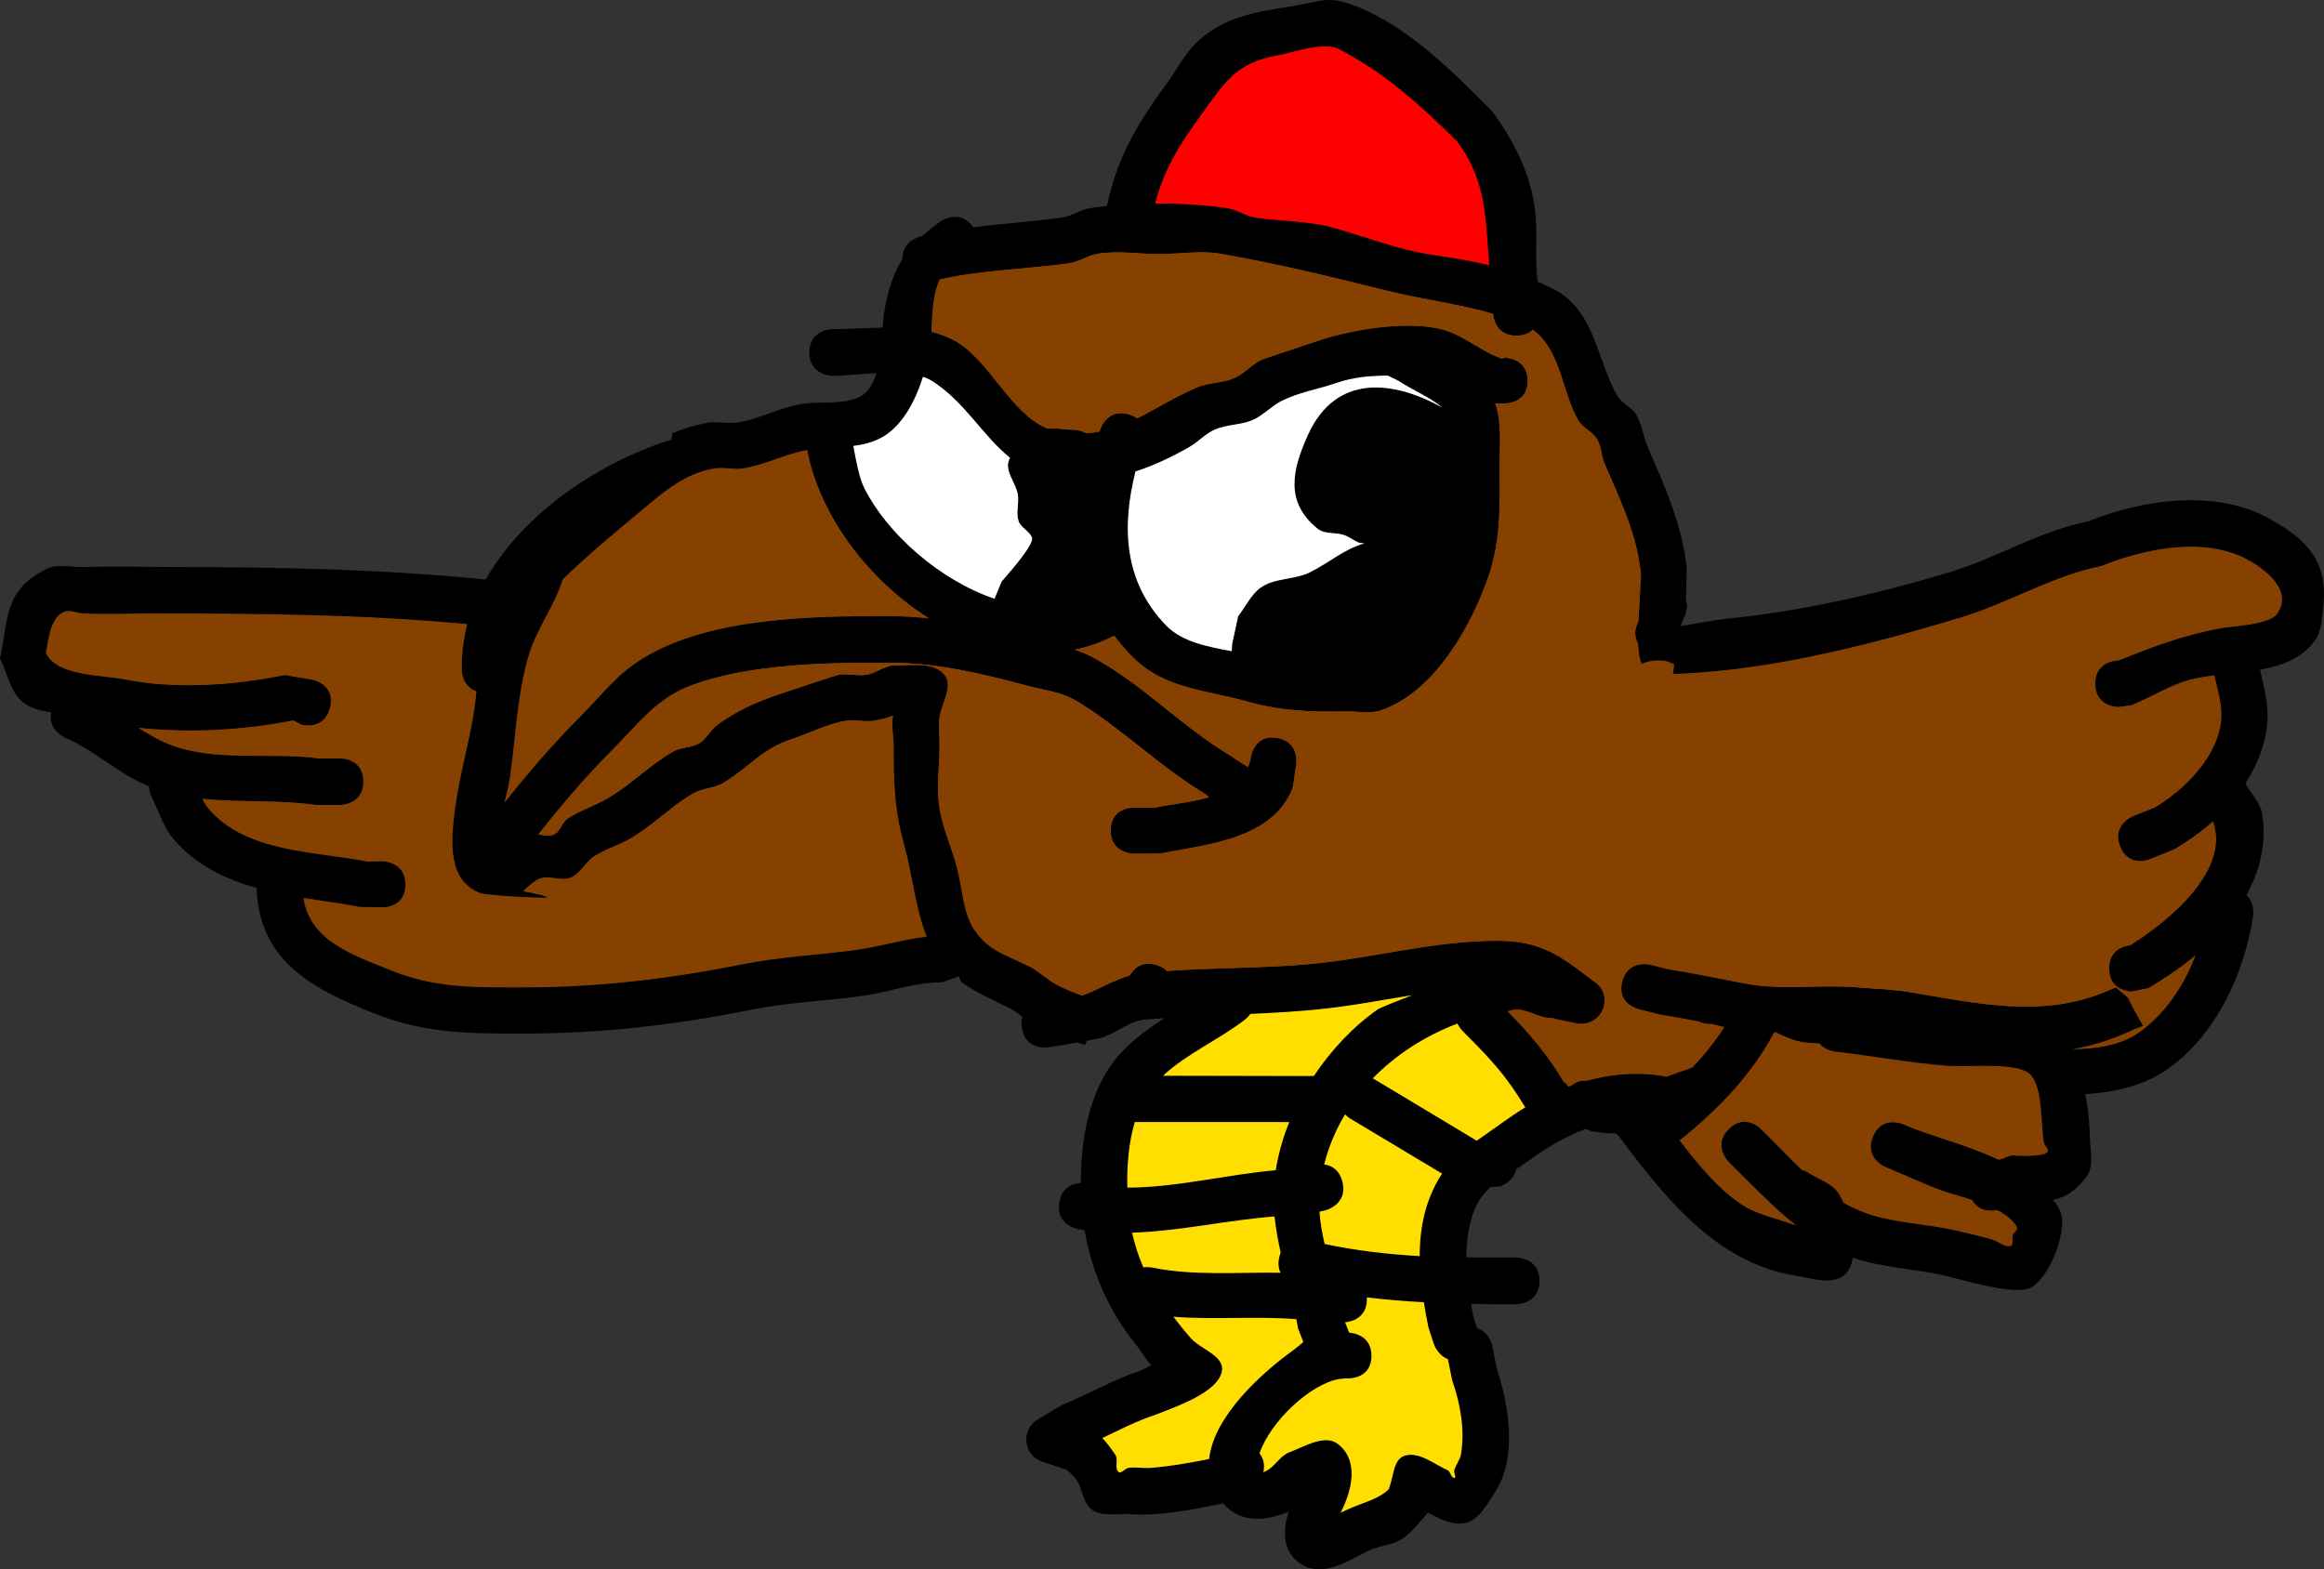 <svg version="1.1" xmlns="http://www.w3.org/2000/svg" xmlns:xlink="http://www.w3.org/1999/xlink" width="249.044" height="168.186" viewBox="0,0,249.044,168.186"><rect x="0" y="0" width="249.044" height="168.186" fill="#333333" stroke="none"/><g transform="translate(-47.769,-125.726)"><g data-paper-data="{&quot;isPaintingLayer&quot;:true}" fill-rule="nonzero" stroke="none" stroke-linecap="butt" stroke-linejoin="miter" stroke-miterlimit="10" stroke-dasharray="" stroke-dashoffset="0" style="mix-blend-mode: normal"><path d="" fill="#000000" stroke-width="0.5"></path><path d="M148.75,231c-3.036,-0.026 -5.674,1.074 -8.656,1.475c-3.967,0.533 -7.923,0.686 -11.854,1.476c-8.225,1.645 -16.118,2.549 -24.49,2.549c-5.776,0 -10.49,-0.016 -15.932,-2.18c-6.733,-2.677 -12.268,-5.644 -12.559,-13.44c-3.362,-0.931 -6.487,-2.415 -8.911,-5.256c-1.098,-1.287 -1.557,-3.004 -2.335,-4.506c0,0 -0.244,-0.488 -0.276,-1.122c-0.201,-0.081 -0.401,-0.167 -0.6,-0.257c-2.943,-1.331 -5.291,-3.631 -8.373,-4.941c0,0 -1.917,-0.822 -1.499,-2.715c-1.125,-0.189 -2.23,-0.43 -3.081,-1.132c-1.346,-1.111 -1.611,-3.096 -2.417,-4.645c0.954,-4.446 0.407,-7.335 5.025,-9.615c1.184,-0.585 2.637,-0.151 3.957,-0.19c3.492,-0.103 7.007,-0.003 10.5,0c10.777,0.009 21.831,0.246 32.573,1.335c4.037,-7.141 12.192,-12.583 19.857,-14.982c0.065,-0.222 0.114,-0.455 0.142,-0.7c1.219,-0.507 2.478,-0.892 3.778,-1.121c1.016,-0.179 2.073,0.129 3.095,-0.014c2.372,-0.33 4.543,-1.587 6.905,-1.986c2.041,-0.345 4.273,0.124 6.169,-0.708c0.977,-0.429 1.562,-1.412 1.925,-2.605c-1.722,0.084 -3.416,0.28 -4.694,0.28c0,0 -2.5,0 -2.5,-2.5c0,-2.5 2.5,-2.5 2.5,-2.5c1.694,0 3.527,-0.138 5.363,-0.165c0.046,-0.679 0.091,-1.28 0.169,-1.736c0.402,-2.343 0.988,-4.101 1.948,-5.61c-0.092,-1.914 1.913,-2.415 1.913,-2.415c0.066,-0.016 0.133,-0.032 0.199,-0.048c0.59,-0.537 1.26,-1.065 2.02,-1.606c0,0 2.056,-1.37 3.442,0.657c3.169,-0.39 6.334,-0.586 9.544,-1.045c1.044,-0.149 1.959,-0.832 3,-1c0.565,-0.091 1.166,-0.17 1.795,-0.237c1.121,-5.232 3.149,-8.642 6.337,-13.021c1.655,-2.273 2.195,-3.902 4.556,-5.552c2.977,-2.081 6.081,-2.331 9.511,-2.931c2.884,-0.504 3.462,-1.043 6.471,0.177c5.555,2.252 10.188,6.946 14.368,11.144c2.262,3.04 4.029,6.466 4.587,10.291c0.399,2.734 -0.044,5.317 0.332,8.022c1.096,0.471 2.193,0.941 3.096,1.701c3.221,2.706 3.481,7.278 5.472,10.56c0.489,0.806 1.518,1.189 2,2c0.606,1.02 0.712,2.268 1.183,3.358c1.787,4.135 3.592,8.085 4.172,12.651c0.082,0.645 0.033,1.299 -0.014,1.953c0.033,0.213 0.033,0.353 0.033,0.353c0,0.356 -0.029,0.78 -0.07,1.242c0.009,0.119 0.021,0.238 0.038,0.357c0.026,0.18 0.068,0.355 0.121,0.528l-0.217,0.978c-0.259,0.506 -0.404,0.955 -0.472,1.206c1.685,-0.23 3.276,-0.612 5.105,-0.799c8.053,-0.824 15.764,-2.592 23.534,-4.909c5.127,-1.528 9.717,-4.443 15,-5.5c5.849,-2.339 13.574,-3.509 19.376,-0.316c4.097,2.255 6.347,4.577 5.824,9.459c-0.135,1.264 -0.179,2.679 -0.944,3.694c-1.418,1.882 -3.533,2.647 -5.825,3.058c0.395,1.895 0.946,3.786 0.774,5.697c-0.212,2.359 -1.085,4.546 -2.358,6.503c0.006,0.01 0.01,0.016 0.01,0.016c0.601,1.09 1.617,2.039 1.802,3.27c0.476,3.163 -0.256,6.068 -1.687,8.66c0.91,0.848 0.716,2.21 0.716,2.21l-0,-0c-0.912,6.178 -4.105,13.159 -9.599,16.734c-2.405,1.565 -5.354,2.213 -8.397,2.4c0.347,1.68 0.481,3.381 0.512,4.807c0.029,1.345 0.436,2.939 -0.365,4.021c-1.208,1.631 -2.369,2.264 -3.626,2.505c0.398,0.431 0.726,0.902 0.892,1.456c0.631,2.098 -1.353,7.088 -3.318,7.982c-1.793,0.815 -7.273,-0.891 -9.123,-1.318c-3.144,-0.726 -6.823,-0.852 -9.881,-1.933c-0.127,0.802 -0.423,1.479 -0.955,1.901l-0,0c-1.362,1.083 -3.501,0.291 -5.219,0.019c-8.518,-1.351 -14.055,-8.502 -18.897,-14.926l-0.32,-0.305c-0.853,0.002 -1.738,-0.072 -2.67,-0.243l-0.555,-0.244c-2.17,0.812 -4.218,2.024 -5.979,3.31c-0.494,0.361 -0.989,0.683 -1.474,0.992c-0.236,1.371 -1.711,1.862 -1.711,1.862l-1.042,0.079c-0.801,0.728 -1.462,1.611 -1.884,2.86c-0.507,1.501 -0.705,3.076 -0.708,4.666c1.106,0.017 2.219,0.022 3.343,0.022h2c0,0 2.5,0 2.5,2.5c0,2.5 -2.5,2.5 -2.5,2.5h-2c-0.954,0 -1.901,-0.005 -2.843,-0.016c0.092,0.515 0.191,1.024 0.294,1.526l0.377,1.075c1.32,0.41 1.623,1.925 1.623,1.925l0.465,2.349c1.282,3.952 2.271,9.597 -0.237,13.366c-0.808,1.215 -1.598,2.794 -3.004,3.182c-1.366,0.378 -2.861,-0.373 -4.119,-1.074c-0.897,0.952 -1.654,2.074 -2.742,2.793c-0.99,0.654 -2.262,0.727 -3.358,1.183c-2.226,0.927 -5.563,3.619 -8.224,0.958c-1.281,-1.281 -1.185,-3.27 -0.605,-5.032c-0.024,0.01 -0.048,0.021 -0.071,0.03c-2.515,1.026 -5.154,1.184 -6.97,-0.923c-3.322,0.692 -6.687,1.377 -10.086,1.157c-1.306,-0.085 -2.804,0.282 -3.902,-0.43c-1.01,-0.655 -1.026,-2.187 -1.686,-3.194c-0.224,-0.342 -0.615,-0.732 -1.087,-1.132l-2.562,-0.854c-1.022,-0.314 -1.764,-1.265 -1.764,-2.39c0,-0.927 0.504,-1.735 1.253,-2.167l2.461,-1.476l0.032,0.053l0.144,-0.149c2.867,-1.147 5.308,-2.613 8.251,-3.608c0.424,-0.169 0.831,-0.415 1.249,-0.613c-0.68,-0.76 -1.207,-1.694 -1.85,-2.489c-2.733,-3.382 -4.55,-7.636 -5.283,-11.972c-0.249,-0.038 -0.498,-0.081 -0.747,-0.128c0,0 -2.451,-0.49 -1.961,-2.942c0.328,-1.642 1.537,-1.964 2.299,-1.998c-0.02,-4.289 0.762,-8.956 3.065,-12.388c1.493,-2.224 3.644,-3.817 5.894,-5.284c-0.687,0.043 -1.374,0.092 -2.061,0.148c-1.568,0.127 -2.879,1.272 -4.345,1.844c-0.29,0.113 -1.034,0.273 -1.907,0.438c-0.072,0.149 -0.141,0.3 -0.206,0.453c-0.277,-0.087 -0.554,-0.175 -0.829,-0.266c-1.311,0.23 -2.634,0.439 -3.049,0.509c0,0 -2.466,0.411 -2.877,-2.055c-0.08,-0.479 -0.051,-0.88 0.047,-1.216c-0.458,-0.348 -0.918,-0.693 -1.429,-0.949c-1.827,-0.917 -3.611,-1.678 -5.169,-2.82c-0.008,-0.027 -0.017,-0.054 -0.026,-0.082c-0.056,-0.167 -0.116,-0.329 -0.178,-0.486zM89.682,229.68c4.804,1.934 8.951,1.82 14.068,1.82c8.044,0 15.603,-0.87 23.51,-2.451c4.013,-0.799 8.047,-0.984 12.097,-1.519c2.661,-0.352 5.068,-1.146 7.677,-1.428c-1.24,-3.081 -1.573,-6.863 -2.434,-9.903c-1.052,-3.712 -1.119,-6.838 -1.1,-10.699c0.004,-0.734 -0.286,-2.049 -0.059,-3.08c-0.657,0.257 -1.349,0.433 -2.04,0.548c-0.986,0.164 -2.013,-0.159 -3,0c-1.95,0.314 -3.736,1.28 -5.61,1.904c-3.408,1.106 -4.592,3.01 -7.476,4.755c-0.952,0.576 -2.188,0.537 -3.154,1.088c-2.46,1.402 -4.446,3.544 -6.905,4.948c-1.224,0.699 -2.616,1.091 -3.793,1.866c-0.943,0.621 -1.461,1.851 -2.505,2.282c-0.996,0.411 -2.208,-0.252 -3.232,0.083c-0.71,0.233 -1.276,0.861 -1.871,1.368l1.753,0.314c0,0 0.426,0.107 0.877,0.409c-2.407,-0.034 -4.761,-0.138 -7.156,-0.456c-3.58,-1.338 -3.351,-5.44 -2.809,-9.333c0.479,-3.438 1.45,-6.723 2.014,-10.095c0.124,-0.741 0.208,-1.49 0.285,-2.24c-1.568,-0.528 -1.568,-2.359 -1.568,-2.359v-0.5c0.013,-1.487 0.217,-2.936 0.586,-4.339c-11.095,-1.051 -22.473,-1.161 -33.586,-1.161c-2.49,0 -5.012,0.104 -7.5,0c-0.683,-0.029 -1.4,-0.424 -2.043,-0.19c-1.58,0.574 -1.732,3.36 -1.975,4.385c1.084,2.521 6.044,2.357 8.412,2.835c5.391,1.087 11.736,0.625 17.117,-0.481l3.097,0.526c0,0 2.425,0.606 1.819,3.032c-0.606,2.425 -3.032,1.819 -3.032,1.819l-0.903,-0.474c-5.479,1.071 -11.067,1.356 -16.594,0.787c0.881,0.563 1.775,1.091 2.716,1.522c4.984,2.282 11.296,0.993 16.565,1.745l2.323,-0.006c0,0 2.5,0 2.5,2.5c0,2.5 -2.5,2.5 -2.5,2.5l-2.677,-0.006c-3.939,-0.563 -8.078,-0.245 -12.077,-0.661c0.18,0.372 0.39,0.726 0.655,1.043c3.972,4.748 11.575,4.57 17.09,5.673l1.51,-0.049c0,0 2.5,0 2.5,2.5c0,2.5 -2.5,2.5 -2.5,2.5l-2.49,-0.049c-1.919,-0.384 -3.924,-0.667 -5.925,-1.002c0.673,4.549 5.119,6.029 9.347,7.731zM276.874,236.413c2.826,-1.958 4.874,-5.024 6.125,-8.301c-1.604,1.36 -3.315,2.543 -4.962,3.532l-1.786,0.356c0,0 -2.5,0 -2.5,-2.5c0,-2.028 1.646,-2.411 2.267,-2.483c4.171,-2.619 10.736,-8.034 8.858,-13.256c-1.265,1.146 -2.636,2.147 -4.014,2.979l-2.682,1.082c0,0 -2.321,0.928 -3.25,-1.393c-0.928,-2.321 1.393,-3.25 1.393,-3.25l2.318,-0.918c3.135,-1.862 6.83,-5.495 7.119,-9.456c0.115,-1.582 -0.386,-3.133 -0.742,-4.694c-1.233,0.158 -2.412,0.369 -3.454,0.754c-1.85,0.684 -3.552,1.723 -5.383,2.457l-1.428,0.179c0,0 -2.5,0 -2.5,-2.5c0,-2.5 2.5,-2.5 2.5,-2.5l-0.428,0.179c3.982,-1.589 7.238,-2.867 11.478,-3.638c1.138,-0.207 5.085,-0.368 5.907,-1.481c1.878,-2.543 -1.379,-4.91 -3.12,-5.847c-4.698,-2.529 -10.976,-1.175 -15.624,0.684c-5.27,1.054 -9.881,3.956 -15,5.5c-10.392,3.135 -21.814,6.063 -32.712,6.104c0,0 -2.5,0 -2.5,-2.5c0,-0.536 0.115,-0.958 0.296,-1.289c-0.154,-0.491 -0.146,-1.101 0.218,-1.829c0.008,-0.015 0.015,-0.03 0.023,-0.045c0.074,-1.47 0.213,-2.913 0.213,-3.837c0,0 0,-0.207 0.06,-0.502c0.013,-0.399 0.008,-0.797 -0.041,-1.192c-0.506,-4.121 -2.245,-7.619 -3.828,-11.349c-0.36,-0.849 -0.339,-1.854 -0.817,-2.642c-0.489,-0.806 -1.518,-1.189 -2,-2c-1.635,-2.752 -1.866,-7.25 -4.528,-9.44c-0.113,-0.093 -0.23,-0.178 -0.351,-0.258c-0.37,0.363 -0.922,0.634 -1.745,0.634c-2.113,0 -2.44,-1.786 -2.491,-2.339c-3.83,-1.113 -7.399,-1.502 -11.366,-2.486c-6.017,-1.492 -11.784,-2.919 -17.794,-3.958c-2.168,-0.375 -4.4,0.032 -6.6,0.032c-2.2,0 -4.432,-0.407 -6.6,-0.032c-1.039,0.18 -1.956,0.851 -3,1c-4.651,0.664 -9.254,0.701 -13.855,1.733c-0.798,1.552 -0.812,3.772 -0.92,5.606c0.942,0.235 1.846,0.577 2.689,1.067c3.504,2.036 5.861,7.756 9.77,9.311c0.848,-0.142 1.791,0.099 2.666,0.065c0,0 0.716,0 1.381,0.383c0.49,-0.033 0.961,-0.095 1.417,-0.18c0.027,-0.081 0.053,-0.162 0.08,-0.243c0,0 0.791,-2.372 3.162,-1.581c0.321,0.107 0.584,0.243 0.799,0.398c2.008,-0.992 3.969,-2.264 6.399,-3.313c1.262,-0.544 2.737,-0.459 4,-1c1.076,-0.461 1.865,-1.44 2.913,-1.96c0.187,-0.093 5.931,-2 6.308,-2.126c3.595,-1.162 9.736,-2.221 13.515,-1.021c2.153,0.684 3.918,2.323 6.066,3.021l0.209,-0.128c0,0 2.5,0 2.5,2.5c0,2.5 -2.5,2.5 -2.5,2.5l-0.976,-0.07c0.719,2.09 0.467,4.374 0.476,6.57c0.016,4.222 0.176,7.755 -1.128,11.791c-1.815,5.333 -5.839,12.637 -11.647,14.602c-1.176,0.398 -2.483,0.087 -3.724,0.107c-3.856,0.062 -6.999,-0.051 -10.699,-1.1c-4.249,-1.204 -8.715,-1.344 -12.069,-4.633c-0.781,-0.766 -1.467,-1.567 -2.065,-2.397c-1.363,0.699 -2.761,1.19 -4.176,1.495c1.02,0.316 1.989,0.766 3.606,1.779c4.592,2.877 8.279,6.666 12.939,9.462l1.601,1.064c0,0 0.144,0.096 0.332,0.276c0.145,-0.358 0.257,-0.752 0.33,-1.186c0,0 0.49,-2.451 2.942,-1.961c2.451,0.49 1.961,2.942 1.961,2.942c-0.223,1.01 -0.215,2.101 -0.669,3.03c-2.45,5.011 -9.179,5.518 -14.036,6.467l-2.746,0.012c0,0 -2.5,0 -2.5,-2.5c0,-2.5 2.5,-2.5 2.5,-2.5l2.254,0.012c1.863,-0.383 3.995,-0.573 5.842,-1.113l-0.382,-0.256c-4.718,-2.831 -8.471,-6.56 -13.061,-9.538c-2.427,-1.575 -3.338,-1.406 -6.299,-2.191c-5.028,-1.333 -9.619,-2.434 -14.853,-2.415c-6.469,-0.014 -14.493,0.126 -20.689,2.365c-3.865,1.396 -5.79,4.144 -8.544,6.903c-2.916,2.922 -5.495,5.94 -7.994,9.114c0.521,0.107 1.046,0.24 1.519,0.058c0.709,-0.272 0.866,-1.293 1.495,-1.718c1.303,-0.88 2.842,-1.354 4.207,-2.134c2.52,-1.441 4.576,-3.609 7.095,-5.052c0.864,-0.495 1.99,-0.403 2.846,-0.912c0.717,-0.426 1.075,-1.29 1.729,-1.807c1.992,-1.573 4.391,-2.62 6.794,-3.438c0.469,-0.156 6.118,-2.049 6.39,-2.096c0.986,-0.169 2.014,0.164 3,0c1.04,-0.173 1.946,-1.001 3,-1c1.84,0.001 4.254,-0.41 5.429,1.006c1.042,1.256 -0.445,3.235 -0.56,4.862c-0.061,0.864 0.027,1.733 0.032,2.6c0.013,2.2 -0.343,4.422 -0.032,6.6c0.333,2.333 1.386,4.508 1.958,6.794c0.527,2.108 0.58,4.431 1.701,6.292c0.077,0.127 0.155,0.249 0.236,0.366c0.539,-0.032 1.084,-0.049 1.637,-0.052h0.5c0,0 2.5,0 2.5,2.5c0,0.263 -0.028,0.498 -0.077,0.709c0.388,0.171 0.781,0.349 1.175,0.546c1.076,0.536 1.927,1.458 3,2c0.836,0.422 1.725,0.792 2.644,1.128c0.205,-0.061 0.407,-0.132 0.606,-0.214c1.5,-0.618 2.948,-1.489 4.5,-1.925c0.374,-0.646 1.26,-1.675 2.942,-1.115c0.468,0.156 0.813,0.374 1.065,0.622c5.046,-0.366 10.161,-0.292 15.188,-0.742c6.853,-0.614 13.255,-2.509 20.206,-2.509c3.606,0.055 5.608,0.865 8.5,3l1.977,1.483c0.62,0.455 1.023,1.189 1.023,2.017c0,1.381 -1.119,2.5 -2.5,2.5c-0.186,0 -0.367,-0.02 -0.541,-0.059l-2.449,-0.49l0.011,-0.056c-0.078,0.001 -0.155,0.002 -0.233,0.001c-1.381,-0.012 -2.671,-1.077 -4.041,-0.909c-0.218,0.027 -0.435,0.056 -0.653,0.089c2.332,2.395 4.174,4.51 6.05,7.637l0.124,0.018c0,0 0.146,0.146 0.312,0.396c0.114,-0.042 0.228,-0.084 0.342,-0.124c0.526,-0.455 1.127,-0.548 1.628,-0.513c2.722,-0.746 5.566,-0.97 8.44,-0.443c0,0 0.037,0.007 0.101,0.025c0.858,-0.313 1.725,-0.647 2.618,-0.945l0,-0c0,0 0.042,-0.014 0.115,-0.032c0.568,-0.591 1.114,-1.202 1.632,-1.832c-1.142,-0.308 -2.289,-0.586 -3.447,-0.812l-1.777,-1.184c0,0 -0.88,-0.88 -0.777,-2.019l-1.311,-0.323c0,0 -2.425,-0.606 -1.819,-3.032v-0c0.606,-2.425 3.032,-1.819 3.032,-1.819l1.805,0.459c2.707,0.452 5.388,0.976 8.079,1.515c4.057,0.834 8.113,0.124 12.216,0.46c1.882,0.154 3.778,0.207 5.641,0.516c7.405,1.229 14.509,2.93 21.629,-0.305c0.145,-0.066 0.318,-0.134 0.51,-0.205c0.443,0.382 0.889,0.762 1.338,1.138c0.518,1.03 1.059,2.043 1.628,3.036c-0.45,0.176 -0.924,0.364 -1.427,0.593c-2.06,0.937 -4.118,1.528 -6.177,1.869c2.625,-0.033 5.166,-0.448 7.026,-1.737zM261.004,242.488c-5.75,-0.59 -11.519,0.583 -17.244,-0.536c-2.689,-0.543 -5.318,-1.352 -7.942,-2.167c-2.216,3.079 -4.989,5.75 -8.005,8.168c0,0 -0,0 -0,0c2.016,2.654 4.315,5.383 6.786,6.942l0,0c1.703,1.074 3.738,1.481 5.627,2.197c-1.821,-1.414 -3.468,-3.051 -5.242,-4.823l-2,-2c0,0 -1.768,-1.768 0,-3.536c1.768,-1.768 3.536,0 3.536,0l2,2c0.806,0.807 1.581,1.6 2.367,2.356c0.392,0.113 0.652,0.268 0.652,0.268c1.055,0.693 2.407,1.07 3.164,2.079c0.2,0.266 0.414,0.658 0.62,1.133c0.697,0.402 1.438,0.761 2.241,1.067c2.965,1.129 6.637,1.21 9.737,1.926c1.317,0.304 2.633,0.614 3.932,0.986c0.662,0.189 1.27,0.834 1.945,0.696c0.382,-0.078 0.118,-0.775 0.243,-1.144c0.104,-0.309 0.578,-0.579 0.439,-0.874c-0.336,-0.712 -1.106,-1.301 -2.056,-1.795c-0.633,0.139 -1.916,0.223 -2.667,-1.074c-1.284,-0.422 -2.513,-0.742 -3.245,-1.009c-1.697,-0.618 -4.606,-1.899 -6.125,-2.55c0,0 -2.298,-0.985 -1.313,-3.283c0.985,-2.298 3.283,-1.313 3.283,-1.313c3.078,1.319 6.979,2.254 10.264,3.833l1.278,-0.49c0.105,0.001 3.368,0.241 3.846,-0.359c0.217,-0.273 -0.289,-0.639 -0.365,-0.979c-0.237,-1.068 -0.173,-3.417 -0.559,-5.254c-1.822,-0.111 -3.587,-0.299 -5.196,-0.464zM123.74,176.951c-1.391,0.264 -2.879,0.693 -4.397,1.267c-0.93,0.673 -1.813,1.425 -2.705,2.17c-3.024,2.524 -5.683,4.699 -8.511,7.426c-0.972,3.072 -2.847,5.292 -3.726,8.385c-1.184,4.164 -1.318,8.401 -1.919,12.606c-0.121,0.847 -0.39,1.874 -0.666,2.953c2.551,-3.228 5.193,-6.308 8.167,-9.276h0c2.469,-2.463 3.877,-4.556 7.013,-6.394c7.164,-4.199 17.684,-4.322 25.755,-4.338c1.553,0.005 3.058,0.092 4.538,0.245c-6.479,-4.066 -11.605,-10.895 -12.99,-17.755c0,0 -0.019,-0.094 -0.031,-0.25c-2.375,0.421 -4.574,1.642 -6.962,1.991c-0.641,0.094 -1.296,-0.01 -1.946,-0.045c-0.592,0.81 -1.619,1.015 -1.619,1.015zM203.861,140.888c-3.89,-3.872 -7.774,-7.365 -12.632,-9.856c-1.631,-0.837 -4.972,0.402 -6.529,0.677c-4.311,0.76 -5.472,2.63 -7.933,6.017c-2.523,3.473 -4.155,6.003 -5.168,9.795c2.773,-0.018 5.575,0.152 7.8,0.511c1.041,0.168 1.956,0.851 3,1c2.761,0.394 5.614,0.312 8.299,1.067c3.477,0.979 7.012,2.412 10.606,2.919c2.182,0.308 4.068,0.63 6.012,1.109c-0.402,-4.671 -0.219,-8.974 -3.456,-13.24zM179.799,194.76c0.223,-1.01 0.446,-2.02 0.669,-3.03c0.816,-1.032 1.37,-2.343 2.449,-3.095c1.496,-1.041 3.594,-0.803 5.222,-1.625c2.147,-1.083 3.503,-2.371 5.742,-3.059c0.172,-0.053 -0.369,-0.01 -0.534,-0.081c-0.519,-0.222 -0.964,-0.607 -1.498,-0.789c-0.952,-0.324 -2.149,-0.085 -2.931,-0.717c-3.577,-2.889 -2.611,-6.421 -0.999,-10.017c3.02,-6.736 9.269,-5.833 14.417,-2.988c-1.38,-1.151 -3.211,-1.773 -4.722,-2.781l-1.146,-0.559c-1.904,0.021 -3.582,0.125 -5.677,0.85c-1.895,0.632 -3.909,0.975 -5.692,1.874c-1.101,0.555 -1.953,1.554 -3.087,2.04c-1.263,0.542 -2.735,0.462 -4,1c-1.023,0.435 -1.791,1.325 -2.757,1.876c-1.841,1.05 -3.767,1.963 -5.76,2.604c-1.446,5.757 -1.358,11.691 3.273,16.466c1.704,1.757 4.458,2.27 7.013,2.74zM155.071,188.025c0.219,-0.297 3.564,-3.925 3.241,-4.722c-0.284,-0.702 -1.196,-1.044 -1.434,-1.762c-0.295,-0.892 0.065,-1.89 -0.083,-2.818c-0.199,-1.241 -1.408,-2.477 -0.952,-3.648c0.036,-0.092 0.075,-0.182 0.118,-0.27c-2.967,-2.376 -4.814,-5.987 -8.275,-8.179c-0.302,-0.191 -0.637,-0.347 -0.999,-0.472c-0.831,2.639 -2.226,5.334 -4.455,6.521c-0.923,0.492 -1.932,0.73 -2.976,0.864c0.271,1.413 0.589,3.319 1.209,4.55c2.413,4.796 7.965,9.77 13.86,11.763zM194.25,265c0,2.093 -1.752,2.434 -2.323,2.489c0.138,0.338 0.275,0.676 0.413,1.014c0.448,0.029 2.41,0.281 2.41,2.496c0,2.5 -2.5,2.5 -2.5,2.5c-0.148,-0.011 -0.301,-0.012 -0.457,-0.003c-0.163,0.039 -0.322,0.056 -0.475,0.056c-3.115,0.54 -7.363,4.491 -8.531,7.917c0.554,0.677 0.527,1.47 0.409,2.01c0.191,-0.069 0.378,-0.163 0.497,-0.247c0.814,-0.567 1.368,-1.545 2.297,-1.894c1.635,-0.615 3.773,-1.971 5.16,-0.91c2.358,1.803 1.464,5.116 0.291,7.371c0.441,-0.223 0.896,-0.421 1.351,-0.611c1.29,-0.538 2.739,-0.908 3.753,-1.87c0.564,-1.202 0.43,-3.195 1.693,-3.607c1.545,-0.504 3.138,0.885 4.622,1.547c0.334,0.149 0.349,0.825 0.714,0.832c0.273,0.006 -0.078,-0.555 -0.004,-0.818c0.17,-0.607 0.626,-1.125 0.725,-1.748c0.428,-2.695 -0.098,-5.376 -0.961,-7.886l-0.451,-2.235c-1.099,-0.401 -1.504,-1.616 -1.504,-1.616l-0.58,-1.8c-0.169,-0.866 -0.332,-1.755 -0.473,-2.658c-2.037,-0.103 -4.059,-0.264 -6.08,-0.513c0.003,0.059 0.004,0.119 0.004,0.181zM175.376,269.101c1.083,1.203 3.618,1.895 3.372,3.495c-0.361,2.35 -5.083,3.928 -7.138,4.752c-2.037,0.669 -3.808,1.604 -5.675,2.481c0.534,0.534 0.986,1.181 1.402,1.795c0.343,0.506 -0.123,1.38 0.314,1.806c0.282,0.274 0.708,-0.382 1.098,-0.43c0.776,-0.096 1.565,0.065 2.345,0.005c2.114,-0.162 4.179,-0.546 6.244,-0.964c0.5,-4.696 5.807,-9.31 8.912,-11.541c0.393,-0.283 0.764,-0.613 1.146,-0.923c-0.184,-0.468 -0.369,-0.935 -0.553,-1.403c-0.059,-0.346 -0.123,-0.691 -0.191,-1.035c-4.361,-0.345 -8.762,0.098 -13.116,-0.25c0.579,0.758 1.195,1.495 1.841,2.212zM192.464,245.644c0,0 -0.256,-0.154 -0.538,-0.444c-0.977,1.636 -1.731,3.421 -2.209,5.336c0.73,0.102 1.623,0.515 1.959,1.858c0.606,2.425 -1.819,3.032 -1.819,3.032l-0.648,0.143c0.079,1.141 0.281,2.292 0.541,3.444c3.391,0.72 6.743,1.099 10.134,1.293c-0.006,-2.099 0.263,-4.176 1.002,-6.117c0.399,-1.049 0.858,-1.918 1.372,-2.671c-3.265,-1.961 -6.524,-3.917 -9.794,-5.874zM195.036,241.356c3.66,2.202 7.301,4.385 10.962,6.579c0.854,-0.613 1.78,-1.232 2.776,-1.953c0.78,-0.565 1.587,-1.102 2.417,-1.6l-0.085,-0.096c-2.051,-3.418 -3.833,-5.239 -6.624,-8.018c0,0 -0.306,-0.306 -0.536,-0.791c-3.41,1.282 -6.528,3.264 -9.015,5.823c0.068,0.034 0.105,0.056 0.105,0.056zM188.538,241c1.888,-2.829 4.257,-5.298 6.835,-7.087c0.265,-0.184 2.187,-0.935 3.674,-1.519c-3.503,0.571 -6.984,1.266 -10.591,1.598c-2.214,0.204 -4.433,0.327 -6.653,0.426c-0.247,0.339 -0.491,0.535 -0.491,0.535c-2.602,2.072 -6.303,3.653 -8.863,6.048c4.934,0 9.868,0 14.802,0zM185.882,246c-5.312,0 -11.409,0 -16.463,0c-0.664,2.217 -0.849,4.69 -0.801,6.985c5.15,0.015 10.648,-1.411 15.815,-1.854c0.274,-1.73 0.771,-3.456 1.449,-5.13zM184.825,260.394c0.038,-0.153 0.084,-0.293 0.135,-0.423c-0.282,-1.275 -0.52,-2.556 -0.66,-3.851c-5.031,0.384 -10.148,1.568 -15.168,1.729c0.284,1.278 0.692,2.505 1.205,3.685c0.507,-0.065 0.904,0.014 0.904,0.014c4.485,0.922 9.116,0.486 13.708,0.567c-0.215,-0.433 -0.306,-0.996 -0.124,-1.722z" fill="#000000" stroke-width="0.5"></path><path d="M89.657,229.724c-4.227,-1.702 -8.693,-3.201 -9.366,-7.751c2.001,0.335 4.087,0.562 6.007,0.946l2.487,0.045c0,0 2.431,0.072 2.431,-2.428c0,-2.5 -2.509,-2.511 -2.509,-2.511l-1.511,0.046c-5.514,-1.102 -13.123,-0.946 -17.095,-5.694c-0.266,-0.317 -0.475,-0.673 -0.655,-1.045c3.999,0.416 8.238,0.096 12.177,0.659l2.577,0.01c0,0 2.5,-0.009 2.5,-2.509c0,-2.5 -2.402,-2.479 -2.402,-2.479l-2.322,0.005c-5.27,-0.753 -11.679,0.516 -16.663,-1.766c-0.941,-0.431 -1.835,-0.96 -2.716,-1.523c5.528,0.568 11.118,0.275 16.597,-0.796l0.903,0.474c0,0 2.429,0.6 3.035,-1.826c0.606,-2.425 -1.735,-2.978 -1.735,-2.978l-3.095,-0.528c-5.381,1.106 -11.72,1.557 -17.112,0.47c-2.368,-0.477 -7.423,-0.345 -8.507,-2.866c0.243,-1.024 0.398,-3.815 1.977,-4.389c0.643,-0.234 1.36,0.161 2.044,0.19c2.488,0.104 5.011,-0.003 7.502,-0.003c11.113,0 22.529,0.085 33.624,1.136c-0.369,1.403 -0.559,2.951 -0.572,4.438l-0.018,0.402c0,0 0.005,1.831 1.572,2.359c-0.077,0.75 -0.15,1.599 -0.273,2.34c-0.563,3.372 -1.493,6.595 -1.972,10.034c-0.543,3.893 -0.818,7.957 2.763,9.295c2.395,0.318 4.72,0.429 7.126,0.463c-0.45,-0.302 -0.826,-0.323 -0.826,-0.323l-1.796,-0.404c0.595,-0.507 1.151,-1.13 1.861,-1.363c1.024,-0.335 2.227,0.335 3.224,-0.076c1.044,-0.43 1.554,-1.65 2.498,-2.271c1.177,-0.775 2.565,-1.157 3.789,-1.856c2.459,-1.404 4.443,-3.531 6.904,-4.933c0.966,-0.551 2.203,-0.51 3.154,-1.086c2.884,-1.745 4.069,-3.642 7.477,-4.749c1.873,-0.624 3.758,-1.61 5.708,-1.924c0.987,-0.159 2.014,0.165 3,0.001c0.692,-0.115 1.384,-0.291 2.04,-0.548c-0.227,1.032 0.063,2.349 0.06,3.084c-0.019,3.861 0.048,6.999 1.1,10.711c0.862,3.04 1.192,6.831 2.432,9.912c-2.609,0.282 -5.018,1.081 -7.679,1.432c-4.05,0.535 -8.087,0.728 -12.101,1.527c-7.906,1.581 -15.498,2.473 -23.542,2.473c-5.117,0 -9.298,0.109 -14.102,-1.825z" data-paper-data="{&quot;noHover&quot;:false,&quot;origItem&quot;:[&quot;Path&quot;,{&quot;applyMatrix&quot;:true,&quot;segments&quot;:[[[89.68155,229.68004],[0,0],[4.8039,1.9344]],[[103.75,231.5],[-5.11714,0],[8.04441,0]],[[127.25971,229.04855],[-7.90647,1.58129],[4.01349,-0.79901]],[[139.35639,227.52984],[-4.04992,0.53502],[2.66121,-0.35156]],[[147.03379,226.10174],[-2.60905,0.28242],[-1.23963,-3.08138]],[[144.59972,216.19896],[0.86152,3.03965],[-1.05205,-3.71185]],[[143.50002,205.49999],[-0.01948,3.86125],[0.0037,-0.73436]],[[143.44083,202.41962],[-0.22695,1.03169],[-0.65651,0.25683]],[[141.40048,202.96771],[0.6916,-0.11527],[-0.98639,0.1644]],[[138.40048,202.96771],[0.98727,-0.15909],[-1.94958,0.31416]],[[132.7906,204.8717],[1.87339,-0.62446],[-3.40776,1.1064]],[[125.31436,209.62661],[2.88429,-1.74454],[-0.95161,0.57557]],[[122.16029,210.71444],[0.96631,-0.55053],[-2.4604,1.40175]],[[115.25484,215.66226],[2.45898,-1.40423],[-1.22358,0.69874]],[[111.4618,217.52809],[1.1768,-0.77494],[-0.9433,0.62118]],[[108.95673,219.80968],[1.04425,-0.43038],[-0.99645,0.41069]],[[105.72448,219.89271],[1.02431,-0.33524],[-0.71046,0.23252]],[[103.8534,221.26056],[0.59536,-0.50671],[0,0]],[105.60634,221.57464],[[106.48289,221.98358],[-0.45039,-0.3024],[-2.40679,-0.03404]],[[99.32731,221.52784],[2.39455,0.31755],[-3.58035,-1.33824]],[[96.51877,212.19453],[-0.54293,3.89328],[0.47943,-3.4381]],[[98.53232,202.09954],[-0.56337,3.37243],[0.12379,-0.74103]],[[98.81762,199.85927],[-0.07701,0.75028],[-1.56761,-0.52777]],[97.25001,197.50001],[[97.25001,197.00002],[0,0],[0.01262,-1.48676]],[[97.83614,192.66088],[-0.36922,1.4034],[-11.09516,-1.05081]],[[64.25001,191.50002],[11.11332,0],[-2.4903,0]],[[56.75001,191.50002],[2.48788,0.10421],[-0.68345,-0.02863]],[[54.70672,191.30972],[0.64286,-0.23376],[-1.57959,0.57437]],[[52.73128,195.69456],[0.24321,-1.0244],[1.08431,2.52059]],[[61.1432,198.52915],[-2.36761,-0.47737],[5.39127,1.08701]],[[78.25972,198.04857],[-5.38065,1.10572],[0,0]],[81.35635,198.57467],[[83.17537,201.60637],[0.60634,-2.42536],[-0.60634,2.42536]],[80.14367,203.42539],[[79.2403,202.95149],[0,0],[-5.47905,1.07104]],[[62.64589,203.73891],[5.52767,0.56826],[0.88112,0.56324]],[[65.3619,205.26091],[-0.94121,-0.43094],[4.984,2.28196]],[[81.92724,207.00633],[-5.26965,-0.75281],[0,0]],[84.25002,207.00004],[[86.75002,209.50004],[0,-2.5],[0,2.5]],[84.25002,212.00004],[[81.5728,211.99375],[0,0],[-3.93921,-0.56274]],[[69.49555,211.33305],[3.99938,0.41585],[0.18022,0.37213]],[[70.15065,212.37597],[-0.26552,-0.31737],[3.97239,4.74794]],[[87.24031,218.04859],[-5.51434,-1.10215],[0,0]],[88.75002,218.00004],[[91.25002,220.50004],[0,-2.5],[0,2.5]],[88.75002,223.00004],[[86.25973,222.95149],[0,0],[-1.91932,-0.38412]],[[80.33503,221.94932],[2.00117,0.33488],[0.67316,4.54941]],[[89.68157,229.68008],[-4.22714,-1.70215],[0,0]]],&quot;closed&quot;:true,&quot;fillColor&quot;:[0,0,0,1]}]}" fill="#864100" stroke-width="0.5"></path><path d="M269.891,238.175c2.059,-0.341 4.028,-0.98 6.088,-1.917c0.503,-0.229 0.977,-0.416 1.427,-0.592c-0.569,-0.992 -1.11,-2.005 -1.628,-3.035c-0.449,-0.376 -0.895,-0.755 -1.338,-1.138c-0.192,0.072 -0.274,0.181 -0.419,0.247c-7.12,3.234 -14.228,1.54 -21.633,0.311c-1.863,-0.309 -3.76,-0.36 -5.642,-0.514c-4.103,-0.336 -8.163,0.379 -12.22,-0.455c-2.691,-0.538 -5.376,-1.059 -8.083,-1.511l-1.806,-0.459c0,0 -2.429,-0.604 -3.035,1.822v0c-0.606,2.425 1.763,2.949 1.763,2.949l1.368,0.405c-0.103,1.139 0.72,1.937 0.72,1.937l1.777,1.184c1.158,0.226 2.365,0.584 3.507,0.892c-0.518,0.631 -1.065,1.242 -1.634,1.834c-0.074,0.019 -0.116,0.032 -0.116,0.032l-0,0c-0.893,0.298 -1.763,0.633 -2.621,0.947c-0.064,-0.017 -0.101,-0.025 -0.101,-0.025c-2.874,-0.527 -5.725,-0.3 -8.447,0.446c-0.501,-0.035 -1.104,0.058 -1.63,0.513c-0.114,0.041 -0.229,0.082 -0.343,0.125c-0.166,-0.25 -0.312,-0.396 -0.312,-0.396l-0.124,-0.018c-1.876,-3.127 -3.722,-5.241 -6.054,-7.636c0.217,-0.032 0.406,-0.158 0.624,-0.185c1.37,-0.169 2.656,0.898 4.037,0.91c0.078,0.001 0.155,0 0.233,-0.001l-0.011,0.056l2.447,0.491c0.174,0.038 0.355,0.059 0.54,0.059c1.381,0 2.496,-1.117 2.496,-2.498c0,-0.828 -0.352,-1.476 -0.973,-1.931l-1.978,-1.482c-2.892,-2.135 -4.903,-2.941 -8.509,-2.996c-6.951,0 -13.385,1.894 -20.238,2.508c-5.028,0.451 -10.158,0.367 -15.203,0.734c-0.252,-0.249 -0.598,-0.467 -1.066,-0.623c-1.681,-0.56 -2.569,0.467 -2.943,1.114c-1.552,0.436 -3.002,1.306 -4.502,1.924c-0.199,0.082 -0.402,0.152 -0.606,0.214c-0.919,-0.336 -1.809,-0.708 -2.646,-1.13c-1.073,-0.542 -1.926,-1.467 -3.002,-2.003c-0.395,-0.197 -0.789,-0.375 -1.176,-0.546c0.049,-0.211 0.077,-0.446 0.077,-0.709c0,-2.5 -2.502,-2.503 -2.502,-2.503l-0.5,-0c-0.553,0.002 -1.099,0.019 -1.638,0.051c-0.081,-0.117 -0.159,-0.239 -0.236,-0.367c-1.121,-1.861 -1.177,-4.19 -1.704,-6.297c-0.572,-2.286 -1.627,-4.467 -1.96,-6.8c-0.311,-2.178 0.044,-4.406 0.031,-6.606c-0.005,-0.867 -0.094,-1.738 -0.033,-2.602c0.115,-1.627 1.602,-3.611 0.56,-4.867c-1.175,-1.416 -3.488,-1.005 -5.329,-1.006c-1.054,-0.001 -1.96,0.826 -3,0.999c-0.986,0.164 -2.014,-0.169 -3,0c-0.273,0.047 -5.921,1.938 -6.39,2.095c-2.403,0.818 -4.803,1.863 -6.795,3.436c-0.654,0.517 -1.013,1.38 -1.729,1.806c-0.856,0.509 -1.982,0.416 -2.846,0.912c-2.519,1.444 -4.575,3.609 -7.095,5.05c-1.365,0.781 -2.904,1.253 -4.207,2.133c-0.629,0.425 -0.786,1.446 -1.495,1.718c-0.473,0.182 -1.096,0.068 -1.617,-0.04c2.498,-3.174 5.077,-6.197 7.993,-9.118c2.754,-2.759 4.679,-5.511 8.543,-6.907c6.196,-2.238 14.32,-2.38 20.789,-2.365c5.235,-0.019 9.826,1.079 14.853,2.412c2.961,0.785 3.872,0.613 6.299,2.187c4.59,2.978 8.336,6.686 13.054,9.517l0.297,0.308c-1.847,0.54 -3.981,0.727 -5.844,1.11l-2.254,-0.014c0,0 -2.411,-0.046 -2.411,2.454c0,2.5 2.498,2.496 2.498,2.496l2.745,-0.014c4.857,-0.949 11.58,-1.463 14.03,-6.474c0.454,-0.929 0.373,-1.952 0.596,-2.962c0,0 0.484,-2.461 -1.967,-2.951c-2.451,-0.49 -2.853,1.914 -2.853,1.914c-0.073,0.435 -0.186,0.827 -0.331,1.185c-0.187,-0.18 -0.418,-0.226 -0.418,-0.226l-1.602,-1.067c-4.66,-2.796 -8.352,-6.607 -12.944,-9.484c-1.617,-1.013 -2.586,-1.465 -3.606,-1.781c1.415,-0.305 2.912,-0.788 4.276,-1.487c0.598,0.83 1.284,1.628 2.065,2.394c3.354,3.289 7.819,3.417 12.068,4.621c3.7,1.049 6.835,1.143 10.692,1.082c1.242,-0.02 2.535,0.278 3.712,-0.12c5.808,-1.965 9.771,-9.19 11.586,-14.523c1.305,-4.036 1.156,-7.562 1.14,-11.783c-0.008,-2.196 0.248,-4.478 -0.471,-6.568l1.008,-0.025c0,0 2.464,0.093 2.464,-2.407c0,-2.5 -2.496,-2.498 -2.496,-2.498l-0.209,0.128c-2.149,-0.698 -3.904,-2.336 -6.057,-3.019c-3.779,-1.2 -9.901,-0.143 -13.497,1.02c-0.377,0.126 -6.113,2.03 -6.299,2.123c-1.048,0.52 -1.833,1.497 -2.909,1.957c-1.263,0.541 -2.734,0.453 -3.996,0.997c-2.431,1.048 -4.385,2.315 -6.393,3.307c-0.215,-0.155 -0.478,-0.291 -0.799,-0.398c-2.372,-0.791 -3.16,1.578 -3.16,1.578c-0.027,0.081 -0.053,0.162 -0.08,0.243c-0.456,0.086 -0.926,0.146 -1.416,0.179c-0.665,-0.383 -1.381,-0.383 -1.381,-0.383c-0.875,0.034 -1.9,-0.264 -2.748,-0.122c-3.909,-1.556 -6.265,-7.277 -9.769,-9.313c-0.843,-0.49 -1.747,-0.831 -2.689,-1.066c0.107,-1.834 0.124,-4.057 0.922,-5.609c4.601,-1.032 9.21,-1.075 13.861,-1.739c1.044,-0.149 1.963,-0.822 3.002,-1.002c2.168,-0.375 4.404,0.029 6.604,0.029c2.2,0 4.437,-0.41 6.605,-0.035c6.01,1.039 11.794,2.461 17.812,3.953c3.966,0.983 7.55,1.374 11.38,2.487c0.051,0.553 0.381,2.34 2.495,2.34c0.822,0 1.376,-0.27 1.746,-0.633c0.121,0.08 0.239,0.165 0.351,0.258c2.662,2.19 2.904,6.694 4.538,9.446c0.482,0.811 1.514,1.197 2.004,2.003c0.478,0.788 0.46,1.796 0.82,2.645c1.583,3.729 3.334,7.245 3.84,11.365c0.049,0.395 0.054,0.795 0.042,1.194c-0.06,0.295 -0.059,0.503 -0.059,0.503c0,0.924 -0.138,2.374 -0.211,3.844c-0.008,0.015 -0.015,0.03 -0.023,0.045c-0.364,0.728 -0.372,1.342 -0.217,1.833c-0.181,0.331 -0.296,0.755 -0.296,1.291c0,2.5 2.4,2.503 2.4,2.503c10.898,-0.041 22.32,-2.963 32.713,-6.098c5.119,-1.544 9.73,-4.443 15,-5.497c4.647,-1.859 11.025,-3.227 15.723,-0.698c1.741,0.937 4.998,3.308 3.121,5.851c-0.822,1.113 -4.769,1.275 -5.907,1.482c-4.24,0.771 -7.495,2.051 -11.478,3.64l0.428,-0.179c0,0 -2.5,0.002 -2.5,2.502c0,2.5 2.5,2.502 2.5,2.502l1.329,-0.184c1.831,-0.734 3.533,-1.771 5.383,-2.455c1.042,-0.385 2.321,-0.596 3.554,-0.753c0.356,1.561 0.857,3.115 0.742,4.697c-0.288,3.961 -3.984,7.6 -7.119,9.462l-2.318,0.919c0,0 -2.322,0.931 -1.393,3.252c0.928,2.321 3.153,1.368 3.153,1.368l2.682,-1.081c1.378,-0.833 2.847,-1.812 4.112,-2.958c1.878,5.223 -4.689,10.646 -8.861,13.265c-0.621,0.072 -2.267,0.457 -2.267,2.485c0,2.5 2.408,2.46 2.408,2.46l1.786,-0.356c1.647,-0.988 3.451,-2.135 5.055,-3.495c-1.251,3.276 -3.301,6.348 -6.127,8.306c-1.86,1.289 -4.403,1.706 -7.028,1.739z" data-paper-data="{&quot;noHover&quot;:false,&quot;origItem&quot;:[&quot;Path&quot;,{&quot;applyMatrix&quot;:true,&quot;segments&quot;:[[[276.87377,236.4129],[-1.8601,1.28903],[2.82608,-1.95844]],[[282.99859,228.11215],[-1.25074,3.27633],[-1.604,1.35999]],[[278.03624,231.64373],[1.64713,-0.98828],[0,0]],[276.25,232],[[273.75,229.5],[0,2.5],[0,-2.02834]],[[276.01662,227.01679],[-0.62095,0.0722],[4.1713,-2.61907]],[[284.8748,213.76041],[1.87796,5.22283],[-1.26451,1.14617]],[[280.86091,216.73962],[1.37777,-0.83256],[0,0]],[278.17848,217.82119],[[274.92881,216.42848],[0.92848,2.32119],[-0.92848,-2.32119]],[276.32152,213.17881],[[278.63909,212.26038],[0,0],[3.13549,-1.86233]],[[285.75766,202.80445],[-0.28814,3.96051],[0.11509,-1.58186]],[[285.0155,198.11022],[0.35629,1.56147],[-1.23343,0.15756]],[[281.56134,198.86468],[1.0422,-0.38535],[-1.8499,0.68399]],[[276.17848,201.32119],[1.83067,-0.73391],[0,0]],[274.75,201.5],[[272.25,199],[0,2.5],[0,-2.5]],[274.75,196.5],[[274.32152,196.67881],[0,0],[3.98236,-1.58909]],[[285.7993,193.04096],[-4.24018,0.77064],[1.1382,-0.20686]],[[291.70646,191.55988],[-0.82185,1.11305],[1.87768,-2.54297]],[[288.58613,185.71256],[1.74091,0.93732],[-4.69764,-2.52924]],[[272.96237,186.39636],[4.64745,-1.85898],[-5.27027,1.05405]],[[257.96237,191.89636],[5.11904,-1.54444],[-10.39223,3.13539]],[[225.25,198],[10.89795,-0.04084],[0,0]],[[222.75,195.5],[0,2.5],[0,-0.5364]],[[223.04589,194.21137],[-0.18079,0.33091],[-0.15443,-0.49114]],[[223.26394,192.38199],[-0.36423,0.72844],[0.00755,-0.0151]],[[223.28674,192.33714],[-0.00765,0.0148],[0.07363,-1.47016]],[[223.49999,188.5],[0,0.92403],[0,0]],[[223.55968,187.99752],[-0.05969,0.2952],[0.01253,-0.39907]],[[223.5187,186.80546],[0.04854,0.39505],[-0.50629,-4.12063]],[[219.69027,175.45671],[1.58321,3.72939],[-0.36026,-0.84862]],[[218.87335,172.81433],[0.47825,0.78818],[-0.48908,-0.80603]],[[216.87335,170.81433],[0.48156,0.81054],[-1.6348,-2.75164]],[[212.34547,161.37419],[2.662,2.19044],[-0.11264,-0.09268]],[[211.99462,161.11657],[0.12099,0.0795],[-0.37033,0.36311]],[[210.24998,161.75024],[0.82244,0],[-2.11332,0]],[[207.75923,159.41116],[0.05056,0.55263],[-3.82988,-1.11291]],[[196.39364,156.92534],[3.96633,0.98336],[-6.01747,-1.49188]],[[178.59952,152.96771],[6.01035,1.03871],[-2.16774,-0.37463]],[[171.99997,152.99999],[2.19988,0],[-2.19987,0]],[[165.40042,152.96771],[2.16775,-0.37463],[-1.03869,0.17951]],[[162.40042,153.96771],[1.0435,-0.14907],[-4.65111,0.66443]],[[148.54528,155.70052],[4.60144,-1.03156],[-0.79764,1.55211]],[[147.62574,161.30685],[0.10745,-1.83393],[0.94198,0.23491]],[[150.3143,162.37336],[-0.84299,-0.48984],[3.50448,2.0364]],[[160.08444,171.6848],[-3.90866,-1.55588],[0.84775,-0.14216]],[[162.74997,171.74998],[-0.87463,0.0341],[0,0]],[[164.13106,172.13284],[-0.66549,-0.38286],[0.49017,-0.03321]],[[165.54806,171.95274],[-0.45587,0.08552],[0.02652,-0.08122]],[[165.62826,171.70941],[-0.02695,0.08099],[0,0]],[[168.79054,170.12827],[-2.37171,-0.79057],[0.32093,0.10698]],[[169.58942,170.52627],[-0.21492,-0.15509],[2.00763,-0.99192]],[[175.98858,167.2137],[-2.43064,1.0483],[1.262,-0.54429]],[[179.98858,166.2137],[-1.26345,0.5409],[1.07581,-0.46056]],[[182.90158,164.25419],[-1.04837,0.51998],[0.1866,-0.09255]],[[189.20939,162.12827],[-0.37714,0.12572],[3.59536,-1.16236]],[[202.72442,161.10725],[-3.77884,-1.20004],[2.15296,0.68371]],[[208.79053,164.12827],[-2.14851,-0.69756],[0,0]],[208.99996,163.99998],[[211.49996,166.49998],[0,-2.5],[0,2.5]],[208.99996,168.99998],[[208.02403,168.93005],[0,0],[0.71941,2.08974]],[[208.49996,175.49998],[-0.00844,-2.19597],[0.01622,4.22154]],[[207.37167,187.29055],[1.30478,-4.03585],[-1.81519,5.33279]],[[195.72442,201.89271],[5.80781,-1.96528],[-1.17647,0.3981]],[[191.99996,201.99998],[1.24185,-0.01981],[-3.85619,0.06152]],[[181.30099,200.90028],[3.70036,1.04879],[-4.24923,-1.20436]],[[169.2322,196.26775],[3.35364,3.28854],[-0.7811,-0.76594]],[[167.16727,193.87037],[0.59804,0.8304],[-1.36326,0.69891]],[[162.99136,195.36568],[1.41457,-0.30495],[1.02033,0.31647]],[[166.59735,197.1444],[-1.61728,-1.01319],[4.5918,2.87664]],[[179.5362,206.6065],[-4.66034,-2.7962],[0,0]],[181.13671,207.67011],[[181.46865,207.94642],[-0.18744,-0.17997],[0.14543,-0.35794]],[[181.79851,206.75995],[-0.07297,0.43451],[0,0]],[[184.74025,204.79879],[-2.45145,-0.49029],[2.45145,0.49029]],[[186.70141,207.74053],[0,0],[-0.22306,1.01004]],[[186.03223,210.77067],[0.45435,-0.92926],[-2.44992,5.01063]],[[171.99631,217.23808],[4.85653,-0.94935],[0,0]],[169.24997,217.25025],[[166.74997,214.75025],[0,2.5],[0,-2.5]],[169.24997,212.25025],[[171.50363,212.26241],[0,0],[1.86286,-0.38281]],[[177.34569,211.14954],[-1.84671,0.54013],[0,0]],[[176.96373,210.89398],[0,0],[-4.71842,-2.83105]],[[163.90258,201.35609],[4.59004,2.97762],[-2.42711,-1.5745]],[[157.60331,199.16516],[2.96079,0.78512],[-5.0276,-1.33318]],[[142.74997,196.75025],[5.23473,-0.01944],[-6.46896,-0.01442]],[[122.06131,199.11493],[6.19553,-2.23831],[-3.86477,1.39625]],[[113.51773,206.01802],[2.75367,-2.75897],[-2.91612,2.92174]],[[105.52408,215.13203],[2.49823,-3.1738],[0.52148,0.10721]],[[107.04326,215.19031],[-0.47314,0.18151],[0.70884,-0.27195]],[[108.53819,213.4719],[-0.62908,0.42505],[1.30291,-0.88034]],[[112.74515,211.33773],[-1.36505,0.78053],[2.52029,-1.44108]],[[119.8397,206.28555],[-2.5189,1.44351],[0.86432,-0.49532]],[[122.68563,205.37338],[-0.85638,0.5089],[0.71667,-0.42588]],[[124.41499,203.56665],[-0.65425,0.51667],[1.99201,-1.57315]],[[131.20939,200.12829],[-2.4029,0.81791],[0.46939,-0.15646]],[[137.59951,198.03228],[-0.2725,0.04674],[0.98561,-0.16905]],[[140.59951,198.03228],[-0.98639,0.1644],[1.03975,-0.17329]],[[143.59951,197.03228],[-1.05409,-0.00074],[1.84033,0.0013]],[[149.02807,198.03823],[-1.17501,-1.41638],[1.04166,1.25564]],[[148.46769,202.90046],[0.11518,-1.6274],[-0.06118,0.86442]],[[148.49997,205.50001],[-0.005,-0.86657],[0.01268,2.19984]],[[148.46769,212.09956],[-0.31116,-2.17776],[0.33336,2.33315]],[[150.42532,218.89368],[-0.57162,-2.28648],[0.52695,2.10778]],[[152.12659,225.18569],[-1.12087,-1.86121],[0.07663,0.12725]],[[152.3625,225.55191],[-0.08061,-0.11702],[0.53907,-0.03211]],[[154,225.5],[-0.55306,0.00245],[0,0]],[154.5,225.5],[[157,228],[0,-2.5],[0,0.26291]],[[156.92287,228.7087],[0.04948,-0.21052],[0.38751,0.17145]],[[158.09835,229.25423],[-0.39497,-0.19672],[1.0758,0.53582]],[[161.09835,231.25423],[-1.07285,-0.5417],[0.83621,0.42221]],[[163.74222,232.38211],[-0.91909,-0.33561],[0.20496,-0.06139]],[[164.34849,232.16821],[-0.19901,0.08193],[1.5001,-0.61755]],[[168.8487,230.24309],[-1.55204,0.43583],[0.37375,-0.64641]],[[171.79055,229.1283],[-1.68137,-0.56045],[0.46802,0.156]],[[172.85556,229.75066],[-0.25211,-0.24877],[5.04579,-0.36643]],[[188.04378,229.00853],[-5.02751,0.45057],[6.85257,-0.61413]],[[208.24998,226.50001],[-6.95145,0],[3.60623,0.05472]],[[216.74998,229.50001],[-2.89177,-2.13454],[0,0]],[[218.7267,230.98255],[0,0],[0.62044,0.45492]],[[219.74998,233.00001],[0,-0.82832],[0,1.38071]],[[217.24998,235.50001],[1.38071,0],[-0.18573,0]],[[216.70907,235.44134],[0.17418,0.03842],[0,0]],[214.25969,234.95146],[[214.27095,234.89516],[0,0],[-0.0777,0.00144]],[[214.03761,234.89637],[0.07786,0.00066],[-1.38067,-0.01166]],[[209.99632,233.98785],[1.37039,-0.16857],[-0.21789,0.0268]],[[209.34378,234.07651],[0.21711,-0.0323],[2.33191,2.39506]],[[215.39371,241.71378],[-1.87617,-3.12694],[0,0]],[215.51774,241.73225],[[215.8298,242.1282],[-0.1661,-0.24999],[0.11389,-0.04236]],[[216.17227,242.0037],[-0.11442,0.04063],[0.52551,-0.45518]],[[217.80055,241.49119],[-0.50128,-0.0352],[2.72176,-0.74635]],[[226.24026,241.04856],[-2.87392,-0.5272],[0,0]],[[226.34103,241.07342],[-0.06386,-0.01748],[0.85802,-0.31342]],[[228.9594,240.1283],[-0.89337,0.29779],[0,0]],[228.95942,240.12829],[[229.0749,240.09591],[-0.07393,0.01853],[0.56811,-0.59143]],[[230.70665,238.26342],[-0.51791,0.63092],[-1.14163,-0.30816]],[[227.25971,237.45145],[1.15783,0.22614],[0,0]],[225.48223,236.26777],[[224.70492,234.24828],[-0.10288,1.13929],[0,0]],[223.39366,233.92537],[[221.57464,230.89367],[-0.60634,2.42536],[0,0]],[[221.57464,230.89366],[0,0],[0.60634,-2.42536]],[224.60634,229.07464],[[226.411,229.53401],[0,0],[2.70744,0.45153]],[[234.49029,231.04854],[-2.69109,-0.53822],[4.05686,0.83368]],[[246.7062,231.50851],[-4.10338,-0.33622],[1.88172,0.15418]],[[252.34675,232.02416],[-1.86255,-0.30908],[7.40455,1.22874]],[[273.97586,231.7194],[-7.11966,3.23434],[0.14464,-0.06571]],[[274.48559,231.51413],[-0.19205,0.07161],[0.44326,0.38243]],[[275.82365,232.65228],[-0.4487,-0.37637],[0.5178,1.02991]],[[277.45135,235.6879],[-0.56878,-0.99238],[-0.45029,0.17577]],[[276.02415,236.2806],[0.50309,-0.22879],[-2.06038,0.93699]],[[269.84761,238.14984],[2.05873,-0.34114],[2.62495,-0.03317]]],&quot;closed&quot;:true}]}" fill="#864100" stroke-width="0.5"></path><path d="M154.346,189.898c-5.895,-1.993 -11.518,-7.012 -13.931,-11.807c-0.619,-1.231 -0.933,-3.159 -1.204,-4.572c1.044,-0.134 2.059,-0.383 2.982,-0.875c2.229,-1.188 3.654,-3.9 4.485,-6.539c0.361,0.125 0.701,0.28 1.003,0.472c3.461,2.191 5.359,5.832 8.326,8.208c-0.043,0.088 -0.082,0.179 -0.118,0.271c-0.456,1.171 0.757,2.431 0.956,3.671c0.149,0.928 -0.216,1.941 0.079,2.833c0.238,0.719 1.147,1.065 1.432,1.767c0.323,0.797 -3.039,4.443 -3.258,4.74z" data-paper-data="{&quot;noHover&quot;:false,&quot;origItem&quot;:[&quot;Path&quot;,{&quot;applyMatrix&quot;:true,&quot;segments&quot;:[[[155.07059,188.02519],[0,0],[0.21902,-0.29673]],[[158.31193,183.30303],[0.32279,0.79671],[-0.28437,-0.70189]],[[156.87828,181.54058],[0.23808,0.71891],[-0.29541,-0.89203]],[[156.7951,178.72278],[0.1486,0.92785],[-0.19872,-1.24086]],[[155.84284,175.07501],[-0.45586,1.17107],[0.03574,-0.09181]],[[155.96104,174.80515],[-0.04298,0.08811],[-2.96686,-2.37555]],[[147.68566,166.62663],[3.46094,2.19131],[-0.30212,-0.19129]],[[146.68683,166.15431],[0.36137,0.12549],[-0.83083,2.63922]],[[142.23174,172.67551],[2.22911,-1.18763],[-0.92294,0.49173]],[[139.25588,173.53975],[1.04399,-0.13449],[0.27061,1.41267]],[[140.46444,178.08975],[-0.61929,-1.23092],[2.41282,4.79573]],[[154.32455,189.8523],[-5.8951,-1.99284],[0,0]]],&quot;closed&quot;:true,&quot;fillColor&quot;:[0,0,0,1]}]}" fill="#ffffff" stroke-width="0.5"></path><path d="M179.763,195.518c-2.556,-0.47 -5.328,-0.995 -7.032,-2.752c-4.631,-4.775 -4.731,-10.757 -3.284,-16.513c1.993,-0.641 3.925,-1.569 5.767,-2.619c0.965,-0.551 1.743,-1.451 2.766,-1.886c1.265,-0.538 2.752,-0.467 4.016,-1.009c1.134,-0.486 2.001,-1.488 3.102,-2.043c1.784,-0.9 3.817,-1.239 5.712,-1.871c2.095,-0.726 3.785,-0.823 5.689,-0.844l1.148,0.561c1.511,1.008 3.268,1.695 4.648,2.847c-5.148,-2.845 -11.37,-3.728 -14.39,3.008c-1.612,3.596 -2.519,7.101 1.058,9.99c0.783,0.632 1.887,0.354 2.839,0.678c0.534,0.182 1.073,0.603 1.592,0.825c0.166,0.071 0.707,0.027 0.534,0.08c-2.239,0.687 -3.622,2.003 -5.769,3.087c-1.628,0.821 -3.761,0.585 -5.257,1.626c-1.08,0.751 -1.638,2.061 -2.455,3.093c-0.223,1.01 -0.406,1.928 -0.629,2.938z" data-paper-data="{&quot;noHover&quot;:false,&quot;origItem&quot;:[&quot;Path&quot;,{&quot;applyMatrix&quot;:true,&quot;segments&quot;:[[[179.79855,194.75971],[0,0],[0.22306,-1.01004]],[[180.46773,191.72957],[-0.22306,1.01005],[0.81644,-1.03153]],[[182.91706,188.63498],[-1.07982,0.75141],[1.49633,-1.04125]],[[188.13909,187.01038],[-1.62756,0.82115],[2.14714,-1.0833]],[[193.88082,183.95187],[-2.23892,0.68738],[0.17215,-0.05285]],[[193.34669,183.87092],[0.16554,0.07087],[-0.51888,-0.22215]],[[191.84851,183.0818],[0.5344,0.18168],[-0.9524,-0.32378]],[[188.91707,182.36501],[0.78259,0.63203],[-3.57692,-2.88878]],[[187.9182,172.34851],[-1.6121,3.59597],[3.01986,-6.73616]],[[202.33534,169.36083],[-5.14817,-2.84543],[-1.38016,-1.15131]],[[197.61326,166.58013],[1.51137,1.00758],[0,0]],[[196.46756,166.02156],[0,0],[-1.90377,0.02081]],[[190.79058,166.87171],[2.0948,-0.72558],[-1.89508,0.6317]],[[185.09839,168.74579],[1.7836,-0.89951],[-1.10135,0.55543]],[[182.01139,170.78628],[1.13356,-0.48632],[-1.26304,0.54188]],[[178.01139,171.78628],[1.26458,-0.53827],[-1.02266,0.4353]],[[175.25482,173.66227],[0.96548,-0.55063],[-1.84141,1.05018]],[[169.4951,176.26659],[1.99307,-0.64144],[-1.44636,5.75665]],[[172.76777,192.73223],[-4.63085,-4.77453],[1.70418,1.75706]],[[179.78118,195.47185],[-2.55555,-0.46994],[0,0]]],&quot;closed&quot;:true,&quot;fillColor&quot;:[0,0,0,1]}]}" fill="#ffffff" stroke-width="0.5"></path><path d="M203.911,140.883c3.237,4.266 3.046,8.602 3.448,13.272c-1.944,-0.479 -3.835,-0.796 -6.017,-1.103c-3.595,-0.507 -7.159,-1.924 -10.636,-2.903c-2.685,-0.756 -5.582,-0.688 -8.343,-1.083c-1.044,-0.149 -1.967,-0.842 -3.007,-1.01c-2.225,-0.359 -5.032,-0.54 -7.804,-0.522c1.013,-3.793 2.646,-6.353 5.169,-9.826c2.46,-3.387 3.648,-5.285 7.959,-6.045c1.557,-0.274 4.925,-1.517 6.557,-0.68c4.858,2.491 8.784,6.028 12.674,9.9z" data-paper-data="{&quot;noHover&quot;:false,&quot;origItem&quot;:[&quot;Path&quot;,{&quot;applyMatrix&quot;:true,&quot;segments&quot;:[[[203.86137,140.88825],[0,0],[-3.89023,-3.87181]],[[191.22958,131.03251],[4.85783,2.49094],[-1.63136,-0.83651]],[[184.70071,131.70928],[1.55713,-0.27439],[-4.31136,0.75974]],[[176.76805,137.72587],[2.46025,-3.38675],[-2.52294,3.47305]],[[171.60036,147.52108],[1.01263,-3.7926],[2.77283,-0.0181]],[[179.40046,148.03228],[-2.22534,-0.35891],[1.04065,0.16784]],[[182.40046,149.03228],[-1.0435,-0.14908],[2.76093,0.39443]],[[190.69898,150.0997],[-2.68465,-0.75562],[3.4769,0.9786]],[[201.30547,153.01873],[-3.59495,-0.50672],[2.18187,0.30754]],[[207.31744,154.12776],[-1.94438,-0.4792],[-0.40229,-4.67055]],[[203.86138,140.88825],[3.23717,4.26564],[0,0]]],&quot;closed&quot;:true,&quot;fillColor&quot;:[0,0,0,1]}]}" fill="#ff0000" stroke-width="0.5"></path><path d="M175.387,269.15c-0.646,-0.717 -1.291,-1.55 -1.869,-2.308c4.354,0.348 8.812,-0.08 13.173,0.265c0.068,0.344 0.135,0.692 0.194,1.038c0.184,0.468 0.372,0.941 0.556,1.408c-0.381,0.31 -0.752,0.642 -1.145,0.924c-3.105,2.231 -8.452,6.917 -8.952,11.613c-2.064,0.417 -4.163,0.792 -6.278,0.954c-0.779,0.06 -1.576,-0.106 -2.351,-0.01c-0.39,0.048 -0.818,0.703 -1.1,0.428c-0.438,-0.426 0.024,-1.306 -0.319,-1.811c-0.416,-0.614 -0.873,-1.27 -1.407,-1.804c1.867,-0.877 3.638,-1.813 5.675,-2.481c2.055,-0.823 6.792,-2.382 7.153,-4.732c0.246,-1.6 -2.247,-2.282 -3.33,-3.485z" data-paper-data="{&quot;noHover&quot;:false,&quot;origItem&quot;:[&quot;Path&quot;,{&quot;applyMatrix&quot;:true,&quot;segments&quot;:[[[175.37625,269.10123],[0,0],[1.08345,1.20269]],[[178.74817,272.59594],[0.24561,-1.59999],[-0.36075,2.35001]],[[171.6099,277.34747],[2.05545,-0.82308],[-2.03728,0.66853]],[[165.93475,279.82849],[1.86689,-0.87727],[0.5344,0.53427]],[[167.33711,281.62377],[-0.41631,-0.61444],[0.34277,0.50589]],[[167.65157,283.42983],[-0.43774,-0.42638],[0.28165,0.27434]],[[168.75,283],[-0.39022,0.04817],[0.77567,-0.09575]],[[171.09465,283.00483],[-0.77926,0.05976],[2.11431,-0.16213]],[[177.33833,282.0413],[-2.06445,0.41725],[0.49957,-4.6956]],[[186.25,270.5],[-3.10488,2.23098],[0.39341,-0.28268]],[[187.39577,269.57675],[-0.38132,0.31046],[-0.18444,-0.46771]],[[186.84247,268.17363],[0.18444,0.46771],[-0.05877,-0.34561]],[[186.65113,267.13869],[0.06843,0.3444],[-4.36053,-0.34514]],[[173.53513,266.88903],[4.35403,0.34763],[0.57856,0.75799]],[[175.37625,269.10122],[-0.64622,-0.71735],[0,0]]],&quot;closed&quot;:true,&quot;fillColor&quot;:[0,0,0,1]}]}" fill="#ffde00" stroke-width="0.5"></path><path d="M194.247,265.05c0,-0.062 0.004,-0.222 0.001,-0.28c2.021,0.248 4.066,0.417 6.104,0.52c0.14,0.903 0.31,1.797 0.479,2.663l0.585,1.806c0,0 0.411,1.223 1.51,1.624l0.455,2.246c0.863,2.51 1.386,5.226 0.958,7.921c-0.099,0.623 -0.558,1.147 -0.728,1.755c-0.074,0.262 0.275,0.825 0.003,0.82c-0.366,-0.008 -0.38,-0.684 -0.714,-0.833c-1.484,-0.662 -3.085,-2.043 -4.63,-1.539c-1.263,0.412 -1.146,2.414 -1.71,3.616c-1.014,0.962 -2.482,1.334 -3.772,1.872c-0.454,0.189 -0.915,0.387 -1.356,0.61c1.173,-2.255 2.05,-5.574 -0.308,-7.377c-1.388,-1.061 -3.541,0.28 -5.176,0.895c-0.929,0.349 -1.4,1.27 -2.215,1.838c-0.12,0.083 -0.389,0.235 -0.58,0.304c0.117,-0.54 0.14,-1.34 -0.413,-2.017c1.168,-3.426 5.43,-7.437 8.544,-7.977c0.153,-0 0.317,-0.021 0.48,-0.06c0.156,-0.009 0.314,-0.012 0.462,-0c0,0 2.511,0.094 2.511,-2.406c0,-2.215 -1.944,-2.467 -2.391,-2.496c-0.138,-0.338 -0.293,-0.775 -0.43,-1.113c0.571,-0.056 2.335,-0.397 2.335,-2.49z" data-paper-data="{&quot;noHover&quot;:false,&quot;origItem&quot;:[&quot;Path&quot;,{&quot;applyMatrix&quot;:true,&quot;segments&quot;:[[[194.25,265],[0,0],[0,2.09292]],[[191.92728,267.48921],[0.5706,-0.0555],[0.13762,0.33817]],[[192.34013,268.50371],[-0.13762,-0.33816],[0.44756,0.0288]],[[194.75001,271],[0,-2.2149],[0,2.5]],[[192.25001,273.5],[0,0],[-0.14819,-0.01112]],[[191.79314,273.49743],[0.15619,-0.00922],[-0.16272,0.03876]],[[191.31845,273.55344],[0.15318,-0.00022],[-3.11479,0.54045]],[[182.78716,281.47081],[1.16822,-3.42612],[0.55358,0.67732]],[[183.19666,283.48086],[0.11716,-0.54015],[0.19109,-0.06854]],[[183.69408,283.23395],[-0.11971,0.08343],[0.81422,-0.56744]],[[185.99132,281.33999],[-0.92894,0.34929],[1.63488,-0.61474]],[[191.15159,280.42983],[-1.38751,-1.06092],[2.35791,1.80291]],[[191.44281,287.80091],[1.17299,-2.25516],[0.44087,-0.22332]],[[192.79331,287.1903],[-0.45435,0.18947],[1.28988,-0.53789]],[[196.54583,285.32036],[-1.01395,0.96178],[0.56427,-1.20222]],[[198.23863,281.71372],[-1.26257,0.41185],[1.54463,-0.50385]],[[202.86092,283.26039],[-1.48393,-0.66158],[0.33391,0.14887]],[[203.57501,284.09286],[-0.36551,-0.00763],[0.2725,0.00569]],[[203.57061,283.2752],[-0.07366,0.26241],[0.17045,-0.60726]],[[204.29513,281.52724],[-0.09899,0.62291],[0.42831,-2.69516]],[[203.33377,273.64168],[0.863,2.51],[0,0]],[[202.88252,271.40621],[0,0],[-1.09938,-0.40112]],[201.37831,269.79058],[[200.79857,267.9903],[0,0],[-0.16927,-0.86595]],[[200.32571,265.33221],[0.14046,0.90287],[-2.03707,-0.10298]],[[194.24552,264.81938],[2.02122,0.24841],[0.00297,0.05871]],[[194.25001,265.00001],[0,-0.06172],[0,0]]],&quot;closed&quot;:true,&quot;fillColor&quot;:[0,0,0,1]}]}" fill="#ffde00" stroke-width="0.5"></path><path d="M192.443,245.598c3.27,1.957 6.599,3.949 9.864,5.91c-0.515,0.752 -0.974,1.645 -1.373,2.694c-0.739,1.94 -1.032,4.048 -1.026,6.147c-3.391,-0.195 -6.802,-0.581 -10.193,-1.301c-0.259,-1.151 -0.473,-2.319 -0.552,-3.46l0.649,-0.142c0,0 2.421,-0.631 1.815,-3.057c-0.336,-1.342 -1.225,-1.769 -1.956,-1.871c0.478,-1.915 1.256,-3.727 2.233,-5.363c0.282,0.29 0.54,0.443 0.54,0.443z" data-paper-data="{&quot;noHover&quot;:false,&quot;origItem&quot;:[&quot;Path&quot;,{&quot;applyMatrix&quot;:true,&quot;segments&quot;:[[192.46376,245.64373],[[191.92529,245.20013],[0.28219,0.28983],[-0.97722,1.63597]],[[189.71657,250.53586],[0.47815,-1.91509],[0.73041,0.10179]],[[191.67535,252.39366],[-0.33559,-1.34234],[0.60634,2.42535]],[189.85633,255.42535],[[189.20787,255.56833],[0,0],[0.07945,1.14058]],[[189.74876,259.012],[-0.2594,-1.15141],[3.3906,0.72022]],[[199.88322,260.30536],[-3.39141,-0.19459],[-0.00592,-2.09895]],[[200.88531,254.18865],[-0.73923,1.94042],[0.39947,-1.04857]],[[202.25756,251.51778],[-0.51475,0.75238],[-3.26507,-1.96139]],[[192.46376,245.64372],[3.27013,1.95678],[0,0]]],&quot;closed&quot;:true,&quot;fillColor&quot;:[0,0,0,1]}]}" fill="#ffde00" stroke-width="0.5"></path><path d="M194.986,241.354c0,0 -0.037,-0.023 -0.105,-0.057c2.487,-2.56 5.662,-4.588 9.072,-5.87c0.23,0.485 0.542,0.792 0.542,0.792c2.792,2.78 4.608,4.664 6.659,8.082l0.085,0.096c-0.83,0.498 -1.644,1.049 -2.425,1.614c-0.995,0.721 -1.94,1.355 -2.794,1.968c-3.661,-2.194 -7.373,-4.425 -11.034,-6.626z" data-paper-data="{&quot;noHover&quot;:false,&quot;origItem&quot;:[&quot;Path&quot;,{&quot;applyMatrix&quot;:true,&quot;segments&quot;:[[[195.03624,241.35627],[0,0],[3.66025,2.20158]],[[205.99866,247.93495],[-3.66126,-2.19398],[0.85423,-0.61305]],[[208.77437,245.98196],[-0.99528,0.72109],[0.78028,-0.56532]],[[211.19165,244.38192],[-0.83004,0.49841],[0,0]],[[211.10627,244.28625],[0,0],[-2.05078,-3.41798]],[[204.48224,236.26778],[2.7915,2.77985],[0,0]],[[203.94596,235.47663],[0.23008,0.48496],[-3.41037,1.28232]],[[194.931,241.29985],[2.48678,-2.55967],[0.06786,0.034]],[195.03624,241.35628]],&quot;closed&quot;:true,&quot;fillColor&quot;:[0,0,0,1]}]}" fill="#ffde00" stroke-width="0.5"></path><path d="M187.266,241.047c-4.934,0 -9.932,-0.032 -14.866,-0.032c2.561,-2.395 6.262,-4.009 8.864,-6.082c0,0 0.248,-0.202 0.494,-0.541c2.22,-0.099 4.518,-0.232 6.732,-0.436c3.607,-0.332 7.1,-1.007 10.603,-1.578c-1.487,0.584 -3.409,1.337 -3.673,1.521c-2.578,1.79 -4.968,4.314 -6.856,7.143z" data-paper-data="{&quot;noHover&quot;:false,&quot;origItem&quot;:[&quot;Path&quot;,{&quot;applyMatrix&quot;:true,&quot;segments&quot;:[[[188.53839,241],[0,0],[1.88791,-2.82897]],[[195.37377,233.91289],[-2.57803,1.78958],[0.26466,-0.18372]],[[199.04742,232.39365],[-1.48659,0.58378],[-3.50317,0.57138]],[[188.4562,233.99148],[3.60743,-0.33233],[-2.21407,0.20397]],[[181.80285,234.41743],[2.2205,-0.09886],[-0.24669,0.33919]],[[181.31173,234.95217],[0,0],[-2.60231,2.07235]],[[172.44835,241],[2.56057,-2.39477],[4.93388,0]],[[187.24999,241],[-4.93388,0],[0,0]]],&quot;closed&quot;:true,&quot;fillColor&quot;:[0,0,0,1]}]}" fill="#ffde00" stroke-width="0.5"></path><path d="M184.482,251.141c-5.167,0.444 -10.76,1.877 -15.91,1.862c-0.048,-2.295 0.137,-4.807 0.802,-7.024c5.054,0 11.243,0.002 16.555,0.002c-0.678,1.674 -1.172,3.43 -1.446,5.16z" data-paper-data="{&quot;noHover&quot;:false,&quot;origItem&quot;:[&quot;Path&quot;,{&quot;applyMatrix&quot;:true,&quot;segments&quot;:[[[185.8821,246],[-0.67775,1.6739],[-5.31201,0]],[[169.41921,246],[5.05375,0],[-0.66445,2.21653]],[[168.6182,252.98455],[-0.04769,-2.29486],[5.15005,0.01502]],[[184.43346,251.13013],[-5.16727,0.44376],[0.27411,-1.72996]]],&quot;closed&quot;:true,&quot;fillColor&quot;:[0,0,0,1]}]}" fill="#ffde00" stroke-width="0.5"></path><path d="M184.874,260.402c-0.181,0.726 -0.094,1.299 0.122,1.731c-4.593,-0.081 -9.316,0.357 -13.801,-0.565c0,0 -0.398,-0.082 -0.905,-0.017c-0.513,-1.18 -0.923,-2.432 -1.207,-3.71c5.021,-0.161 10.233,-1.356 15.264,-1.74c0.14,1.295 0.382,2.601 0.664,3.875c-0.052,0.13 -0.097,0.273 -0.135,0.426z" data-paper-data="{&quot;noHover&quot;:false,&quot;origItem&quot;:[&quot;Path&quot;,{&quot;applyMatrix&quot;:true,&quot;segments&quot;:[[[184.82465,260.39366],[0,0],[0.03817,-0.15268]],[[184.95973,259.97075],[-0.05154,0.12957],[-0.28196,-1.27456]],[[184.29971,256.11995],[0.13986,1.2951],[-5.03083,0.38414]],[[169.13152,257.84863],[5.02055,-0.16053],[0.28393,1.27789]],[[170.33643,261.53406],[-0.51254,-1.18047],[0.50663,-0.06497]],[[171.24029,261.54854],[0,0],[4.48499,0.92167]],[[184.94872,262.1152],[-4.59275,-0.0806],[-0.21543,-0.43255]],[[184.82464,260.39365],[-0.1815,0.726],[0,0]]],&quot;closed&quot;:true,&quot;fillColor&quot;:[0,0,0,1]}]}" fill="#ffde00" stroke-width="0.5"></path><path d="M241.228,237.445c0.492,0.054 0.996,0.084 1.502,0.097c0.658,0.779 1.729,0.895 1.729,0.895c4.024,0.447 8.138,1.234 12.174,1.525c2.058,0.148 6.482,-0.368 8.331,0.633c1.844,0.999 1.47,5.921 1.845,7.611c0.075,0.34 0.582,0.709 0.365,0.982c-0.478,0.601 -3.741,0.362 -3.846,0.361l-1.377,0.477c-3.286,-1.579 -7.184,-2.489 -10.261,-3.808c0,0 -2.204,-1.018 -3.188,1.28c-0.985,2.298 1.235,3.258 1.235,3.258c1.519,0.651 4.416,1.944 6.113,2.562c0.732,0.267 1.959,0.589 3.243,1.012c0.751,1.297 2.032,1.214 2.666,1.075c0.95,0.494 1.807,1.131 2.143,1.843c0.139,0.295 -0.336,0.567 -0.44,0.876c-0.125,0.369 0.138,1.068 -0.244,1.146c-0.675,0.138 -1.284,-0.505 -1.946,-0.695c-1.299,-0.372 -2.619,-0.677 -3.936,-0.981c-3.1,-0.716 -6.807,-0.782 -9.772,-1.911c-0.803,-0.306 -1.56,-0.667 -2.257,-1.069c-0.206,-0.475 -0.427,-0.869 -0.627,-1.136c-0.757,-1.01 -2.13,-1.406 -3.185,-2.099c0,0 -0.261,-0.159 -0.654,-0.272c-0.786,-0.755 -1.565,-1.566 -2.372,-2.373l-2,-2.01c0,0 -1.668,-1.759 -3.436,0.009c-1.768,1.768 -0.001,3.523 -0.001,3.523l1.998,1.992c1.775,1.773 3.405,3.387 5.226,4.801c-1.889,-0.716 -3.999,-1.059 -5.702,-2.134l-0,-0c-2.471,-1.559 -4.776,-4.311 -6.792,-6.966c0,-0 0,-0 0,-0c4.074,-3.267 7.723,-7.031 10.136,-11.604c0.052,0.001 0.105,0.002 0.158,0.003c1.024,0.497 2.057,0.972 3.173,1.094z" data-paper-data="{&quot;noHover&quot;:false,&quot;origItem&quot;:[&quot;Path&quot;,{&quot;applyMatrix&quot;:true,&quot;segments&quot;:[[[241.25366,237.48783],[0,0],[-1.11622,-0.12154]],[[238.08683,236.38998],[1.02438,0.49744],[-0.05241,-0.00107]],[[237.9296,236.38648],[0.05241,0.00126],[-2.41305,4.57328]],[[227.81172,247.95215],[4.07376,-3.26667],[0,0]],[[227.81149,247.95233],[0.00015,-0.00012],[2.01638,2.65427]],[[234.59736,254.89414],[-2.47129,-1.55904],[0,0]],[[234.59739,254.89415],[0,0],[1.70315,1.07445]],[[240.22456,257.09111],[-1.88902,-0.71629],[-1.82084,-1.414]],[[234.98223,252.26775],[1.77462,1.77252],[0,0]],[232.98223,250.26775],[[232.98223,246.73222],[-1.76777,1.76776],[1.76777,-1.76777]],[236.51776,246.73222],[[238.51776,248.73222],[0,0],[0.80612,0.80712]],[[240.88446,251.08788],[-0.78551,-0.75521],[0.39241,0.11276]],[[241.53623,251.35626],[0,0],[1.05462,0.69314]],[[244.7001,253.43567],[-0.75711,-1.00968],[0.19968,0.26629]],[[245.32008,254.56846],[-0.20636,-0.47469],[0.69685,0.40231]],[[247.56133,255.6353],[-0.80279,-0.3057],[2.96549,1.12925]],[[257.29846,257.56089],[-3.09998,-0.71553],[1.31664,0.30391]],[[261.23057,258.54661],[-1.29912,-0.37175],[0.66202,0.18944]],[[263.17556,259.24264],[-0.67459,0.13818],[0.38193,-0.07824]],[[263.41818,258.09849],[-0.12476,0.36936],[0.10434,-0.3089]],[[263.85725,257.22444],[0.13905,0.29491],[-0.33581,-0.71222]],[[261.80155,255.42991],[0.94962,0.49357],[-0.63349,0.13863]],[[259.13504,254.35596],[0.75062,1.29736],[-1.28412,-0.42209]],[[255.89008,253.34744],[0.73218,0.26658],[-1.69705,-0.61789]],[[249.76518,250.79784],[1.51918,0.65099],[0,0]],[[248.45212,247.51518],[-0.9848,2.29786],[0.9848,-2.29786]],[[251.73478,246.20212],[0,0],[3.07787,1.31927]],[[261.99897,250.03538],[-3.28557,-1.57887],[0,0]],[[263.27721,249.54509],[0,0],[0.10511,0.00095]],[[267.12335,249.18565],[-0.47799,0.6006],[0.21696,-0.27261]],[[266.7585,248.20618],[0.07547,0.34013],[-0.37509,-1.69037]],[[264.91705,240.615],[1.84434,0.99922],[-1.84893,-1.00171]],[[256.59464,239.99515],[2.05815,0.14835],[-4.03625,-0.29093]],[[244.4739,238.48469],[4.02353,0.44678],[0,0]],[[242.75095,237.58749],[0.65804,0.77888],[-0.50565,-0.01357]],[[241.25367,237.48783],[0.49178,0.05355],[0,0]]],&quot;closed&quot;:true,&quot;fillColor&quot;:[0,0,0],&quot;strokeWidth&quot;:0.5}]}" fill="#864100" stroke-width="0.25"></path><path d="M110.024,202.455c-2.974,2.968 -5.619,6.043 -8.17,9.272c0.276,-1.079 0.466,-2.045 0.587,-2.892c0.601,-4.205 0.727,-8.464 1.91,-12.628c0.879,-3.092 2.756,-5.336 3.728,-8.408c2.828,-2.727 5.508,-4.929 8.532,-7.453c2.32,-1.937 4.602,-3.935 7.789,-4.429c0.957,-0.148 1.955,0.154 2.913,0.014c2.388,-0.349 4.602,-1.565 6.977,-1.986c0.012,0.156 0.031,0.25 0.031,0.25c1.385,6.86 6.538,13.731 13.017,17.797c-1.48,-0.153 -3.086,-0.235 -4.638,-0.24c-8.071,0.016 -18.587,0.155 -25.751,4.354c-3.136,1.838 -4.457,3.884 -6.925,6.347z" data-paper-data="{&quot;noHover&quot;:false,&quot;origItem&quot;:[&quot;Path&quot;,{&quot;applyMatrix&quot;:true,&quot;segments&quot;:[[[109.98224,202.48248],[0,0],[2.4685,-2.46348]],[[116.99519,196.08798],[-3.13561,1.83802],[7.16369,-4.1992]],[[142.75,191.75025],[-8.07088,0.01598],[1.55264,0.00489]],[[147.28831,191.99541],[-1.48002,-0.1535],[-6.47859,-4.0665]],[[134.29855,174.24029],[1.38484,6.86042],[0,0]],[[134.26783,173.99034],[0.01183,0.15551],[-2.37508,0.42075]],[[127.30546,175.98127],[2.38813,-0.34927],[-0.95815,0.14013]],[[124.40045,175.96772],[0.95694,-0.14821],[-3.18724,0.49365]],[[116.638,180.38863],[2.32041,-1.93661],[-3.02425,2.52405]],[[108.12662,187.81433],[2.82819,-2.72692],[-0.97181,3.07158]],[[104.40029,196.19897],[0.87909,-3.09237],[-1.18367,4.16382]],[[102.48126,208.80546],[0.60076,-4.20519],[-0.12099,0.84694]],[[101.81534,211.75841],[0.27617,-1.07878],[2.55079,-3.2285]],[[109.98223,202.48248],[-2.97411,2.96806],[0,0]]],&quot;closed&quot;:true,&quot;fillColor&quot;:[0,0,0],&quot;strokeWidth&quot;:0.5}]}" fill="#864100" stroke-width="0.25"></path><path d="M221.603,230.935c-0.606,2.425 1.762,2.95 1.762,2.95l2.194,0.542c1.423,0.237 2.837,0.497 4.25,0.767c0.593,0.269 1.158,0.269 1.158,0.269l0.232,0c0.434,0.085 0.934,0.245 1.367,0.332c-0.995,1.559 -2.173,3 -3.462,4.343c-0.074,0.019 -0.116,0.032 -0.116,0.032l-0,0c-0.893,0.298 -1.762,0.633 -2.62,0.947c-0.064,-0.017 -0.101,-0.025 -0.101,-0.025c-2.874,-0.527 -5.725,-0.3 -8.446,0.446c-0.501,-0.035 -1.104,0.058 -1.63,0.513c-0.114,0.041 -0.229,0.082 -0.343,0.125c-0.166,-0.25 -0.312,-0.396 -0.312,-0.396l-0.124,-0.018c-1.876,-3.127 -3.722,-5.241 -6.053,-7.636c0.217,-0.032 0.404,-0.157 0.622,-0.184c1.37,-0.169 2.657,0.898 4.037,0.91c0.078,0.001 0.155,0 0.233,-0.001l-0.011,0.056l2.447,0.491c0.174,0.038 0.355,0.059 0.54,0.059c1.381,0 2.496,-1.117 2.496,-2.498c0,-0.828 -0.351,-1.477 -0.971,-1.932l-1.978,-1.482c-2.892,-2.135 -4.902,-2.941 -8.509,-2.996c-6.951,0 -13.385,1.895 -20.238,2.509c-5.028,0.451 -10.158,0.367 -15.204,0.734c-0.252,-0.249 -0.598,-0.467 -1.066,-0.623c-1.681,-0.56 -2.569,0.467 -2.943,1.114c-1.552,0.436 -3.002,1.306 -4.502,1.924c-0.199,0.082 -0.402,0.152 -0.606,0.214c-0.919,-0.336 -1.81,-0.708 -2.646,-1.13c-1.073,-0.542 -1.926,-1.467 -3.002,-2.003c-2.284,-1.137 -4.506,-1.633 -5.975,-4.074c-1.121,-1.861 -1.177,-4.19 -1.704,-6.297c-0.572,-2.286 -1.627,-4.467 -1.96,-6.8c-0.311,-2.178 0.044,-4.406 0.031,-6.606c-0.005,-0.867 -0.094,-1.738 -0.033,-2.602c0.115,-1.627 1.602,-3.611 0.56,-4.867c-1.175,-1.416 -3.488,-1.005 -5.329,-1.006c-1.054,-0.001 -1.96,0.826 -3,0.999c-0.986,0.164 -2.014,-0.169 -3,0c-0.273,0.047 -5.921,1.938 -6.39,2.094c-2.403,0.818 -4.803,1.863 -6.795,3.436c-0.654,0.517 -1.013,1.38 -1.729,1.806c-0.856,0.509 -1.982,0.416 -2.846,0.912c-2.519,1.444 -4.575,3.609 -7.095,5.05c-1.365,0.781 -2.904,1.253 -4.207,2.133c-0.629,0.425 -0.786,1.446 -1.495,1.718c-0.473,0.182 -1.096,0.068 -1.617,-0.039c2.498,-3.174 5.077,-6.197 7.993,-9.118c2.754,-2.759 4.679,-5.511 8.543,-6.907c6.196,-2.238 14.32,-2.38 20.789,-2.365c5.235,-0.019 9.826,1.079 14.853,2.412c2.961,0.785 3.872,0.613 6.299,2.187c4.59,2.978 8.335,6.686 13.054,9.517l0.298,0.31c-1.847,0.54 -3.981,0.727 -5.844,1.11l-2.254,-0.014c0,0 -2.412,-0.047 -2.412,2.453c0,2.5 2.497,2.496 2.497,2.496l2.745,-0.014c4.857,-0.949 11.58,-1.464 14.03,-6.474c0.454,-0.929 0.375,-1.95 0.598,-2.96c0,0 0.484,-2.461 -1.968,-2.951c-2.451,-0.49 -2.854,1.912 -2.854,1.912c-0.073,0.435 -0.186,0.827 -0.331,1.185c-0.187,-0.18 -0.417,-0.224 -0.417,-0.224l-1.603,-1.067c-4.66,-2.796 -8.352,-6.608 -12.944,-9.485c-1.617,-1.013 -2.586,-1.465 -3.606,-1.781c1.415,-0.305 2.813,-0.799 4.176,-1.498c0.598,0.83 1.383,1.639 2.165,2.405c3.354,3.289 7.819,3.416 12.068,4.62c3.7,1.049 6.834,1.141 10.69,1.08c1.242,-0.02 2.531,0.277 3.708,-0.122c5.808,-1.965 9.775,-9.188 11.59,-14.521c1.305,-4.036 1.157,-7.561 1.141,-11.782c-0.008,-2.196 0.248,-4.478 -0.471,-6.568l1.01,-0.024c0,0 2.462,0.093 2.462,-2.407c0,-2.5 -2.496,-2.498 -2.496,-2.498l-0.209,0.128c-2.149,-0.698 -3.904,-2.335 -6.057,-3.019c-3.779,-1.2 -9.901,-0.142 -13.497,1.02c-0.377,0.126 -6.113,2.03 -6.299,2.123c-1.048,0.52 -1.833,1.497 -2.909,1.957c-1.263,0.541 -2.734,0.453 -3.996,0.997c-2.431,1.048 -4.385,2.315 -6.392,3.307c-0.215,-0.155 -0.478,-0.291 -0.799,-0.398c-2.372,-0.791 -3.16,1.578 -3.16,1.578c-0.027,0.081 -0.053,0.162 -0.08,0.243c-0.456,0.086 -0.926,0.146 -1.416,0.179c-0.665,-0.383 -1.381,-0.383 -1.381,-0.383c-0.875,0.034 -1.9,-0.265 -2.747,-0.123c-3.909,-1.556 -6.265,-7.277 -9.769,-9.313c-0.843,-0.49 -1.747,-0.831 -2.689,-1.066c0.107,-1.834 0.124,-4.057 0.922,-5.609c4.601,-1.032 9.211,-1.075 13.862,-1.739c1.044,-0.149 1.963,-0.822 3.002,-1.002c2.168,-0.375 4.404,0.029 6.604,0.029c2.2,0 4.437,-0.41 6.605,-0.035c6.01,1.039 11.795,2.462 17.812,3.953c3.966,0.983 7.55,1.374 11.38,2.487c0.051,0.553 0.381,2.34 2.495,2.34c0.822,0 1.376,-0.27 1.746,-0.633c0.121,0.08 0.239,0.165 0.351,0.258c2.662,2.19 2.904,6.694 4.538,9.446c0.482,0.811 1.514,1.197 2.003,2.003c0.478,0.788 0.459,1.796 0.82,2.645c1.583,3.729 3.333,7.244 3.84,11.365c0.049,0.395 0.054,0.795 0.042,1.194c-0.06,0.295 -0.059,0.503 -0.059,0.503c0,0.924 -0.138,2.374 -0.211,3.844c-0.008,0.015 -0.015,0.03 -0.023,0.045c-0.491,0.982 -0.334,1.753 -0.005,2.304c0.038,0.866 0.148,1.638 0.385,2.179c0.574,-0.23 1.101,-0.353 1.757,-0.353c0.243,0 0.581,0.014 0.815,0.047c0.308,0.123 0.616,0.238 0.925,0.348c-0.138,0.951 -0.264,1.903 -0.384,2.856l-0.472,2.832c-0.055,0.297 -0.084,0.602 -0.084,0.915c0,2.761 2.239,5 5,5c2.249,0 4.152,-1.485 4.78,-3.528l0.964,-2.891l-0.415,-0.138l0.066,-0.396c0.094,-0.16 0.184,-0.323 0.268,-0.488l0.586,0.073c0.506,0.815 1.24,1.474 2.113,1.888l2.903,1.452l0.08,-0.159c0.199,0.153 0.402,0.3 0.61,0.442c0.699,0.475 2.312,0.655 3.917,0.72c-1.696,0.8 -2.87,2.525 -2.87,4.525c0,2.761 2.239,5 5,5c0.27,0 0.534,-0.021 0.792,-0.062l1.441,-0.206c0.273,0.291 0.541,0.577 0.787,0.859c0.464,0.531 3.743,2.903 6.428,4.795c-0.526,1.618 -0.147,3.703 1.496,6.538c1.169,2.017 3.753,2.831 5.879,3.787c2.742,1.232 5.693,1.43 8.319,0.723c0.041,0.036 0.083,0.072 0.124,0.107c-0.186,0.07 -0.354,0.136 -0.495,0.2c-7.12,3.234 -14.228,1.54 -21.633,0.311c-1.863,-0.309 -3.76,-0.36 -5.642,-0.514c-4.103,-0.336 -8.163,0.379 -12.22,-0.455c-2.691,-0.538 -5.375,-1.059 -8.083,-1.511l-1.806,-0.459c0,0 -2.429,-0.604 -3.035,1.822z" data-paper-data="{&quot;noHover&quot;:false,&quot;origItem&quot;:[&quot;Path&quot;,{&quot;applyMatrix&quot;:true,&quot;segments&quot;:[[[221.57464,230.89366],[0,0],[0.60634,-2.42536]],[224.60634,229.07464],[[226.411,229.53401],[0,0],[2.70744,0.45153]],[[234.49029,231.04854],[-2.69109,-0.53822],[4.05686,0.83368]],[[246.7062,231.50851],[-4.10338,-0.33622],[1.88172,0.15418]],[[252.34675,232.02416],[-1.86255,-0.30908],[7.40455,1.22874]],[[273.97586,231.7194],[-7.11966,3.23434],[0.96001,-0.43612]],[[277.86442,229.70027],[-0.71769,1.04818],[0.34402,-0.50244]],[[278.2508,227.97644],[0.02936,0.62678],[-2.77068,1.17503]],[[270.10633,230.42535],[2.29258,-0.57545],[0,0]],[268.10633,230.92535],[[265.07463,229.10633],[0.60634,2.42536],[-0.60634,-2.42536]],[266.89365,226.07463],[[268.89365,225.57463],[0,0],[2.95536,-0.73565]],[[278.80137,222.16568],[-2.45099,2.01953],[0.19239,-0.15853]],[[280.02211,219.33182],[0.13652,0.52545],[-0.16781,-0.64588]],[[279.05512,217.58232],[0.37677,0.56107],[-5.64119,2.109]],[[261.49999,221.99999],[5.80264,-0.04925],[0,0]],[259.23222,220.76776],[[259.23222,217.23223],[-1.76777,1.76776],[1.32725,-1.32725]],[[262.46579,216.98497],[-0.57907,-0.41423],[6.11873,-0.25365]],[[280.86518,211.58411],[-5.65922,1.96054],[0.13251,-0.04591]],[[286.60726,209.27553],[-0.7204,1.48014],[0.32706,-0.67198]],[[285.74836,207.32414],[0.61125,0.63622],[-2.37295,1.8435]],[[278.19102,211.40259],[2.58874,-0.80831],[-4.94318,1.54346]],[[261.08899,211.46598],[4.98277,0.81703],[0,0]],[260.49999,211.5],[[257.99999,209],[0,2.5],[0,-2.5]],[260.49999,206.5],[[261.91099,206.53402],[0,0],[7.42871,1.26107]],[[284.23223,202.23224],[-5.71706,5.71705],[1.88521,-1.88521]],[[289.28453,194.84169],[-1.21162,2.20965],[0.46759,-0.85274]],[[290.59071,190.66734],[0.34794,1.34313],[-0.46007,-1.77598]],[[287.97586,188.78061],[1.56341,0.67687],[-0.75357,-0.32625]],[[282.84466,186.49518],[1.16759,0.12598],[-1.93589,-0.20887]],[[276.20303,189.19153],[1.53198,-0.76619],[-8.39958,5.03975]],[[247.50001,200.00002],[10.13287,-0.06427],[-2.80332,0.01778]],[[238.79381,198.9915],[2.80962,0.25542],[-4.44971,-0.40452]],[[226.21481,196.55073],[4.06422,1.61838],[-0.23345,-0.03342]],[[225.50001,196.50002],[0.24269,0],[-0.65604,0]],[[223.64342,196.85606],[0.57401,-0.22969],[-0.23696,-0.54091]],[[223.25826,194.68133],[0.03774,0.86604],[-0.32939,-0.55076]],[[223.26394,192.38199],[-0.49107,0.98213],[0.00755,-0.0151]],[[223.28674,192.33714],[-0.00765,0.0148],[0.07363,-1.47016]],[[223.49999,188.5],[0,0.92403],[0,0]],[[223.55968,187.99752],[-0.05969,0.2952],[0.01253,-0.39907]],[[223.5187,186.80546],[0.04854,0.39505],[-0.50629,-4.12063]],[[219.69027,175.45671],[1.58321,3.72939],[-0.36026,-0.84862]],[[218.87335,172.81433],[0.47825,0.78818],[-0.48908,-0.80603]],[[216.87335,170.81433],[0.48156,0.81054],[-1.6348,-2.75164]],[[212.34547,161.37419],[2.662,2.19044],[-0.11264,-0.09268]],[[211.99462,161.11657],[0.12099,0.0795],[-0.37033,0.36311]],[[210.24998,161.75024],[0.82244,0],[-2.11332,0]],[[207.75923,159.41116],[0.05056,0.55263],[-3.82988,-1.11291]],[[196.39364,156.92534],[3.96633,0.98336],[-6.01747,-1.49188]],[[178.59952,152.96771],[6.01035,1.03871],[-2.16774,-0.37463]],[[171.99997,152.99999],[2.19988,0],[-2.19987,0]],[[165.40042,152.96771],[2.16775,-0.37463],[-1.03869,0.17951]],[[162.40042,153.96771],[1.0435,-0.14907],[-4.65111,0.66443]],[[148.54528,155.70052],[4.60144,-1.03156],[-0.79764,1.55211]],[[147.62574,161.30685],[0.10745,-1.83393],[0.94198,0.23491]],[[150.3143,162.37336],[-0.84299,-0.48984],[3.50448,2.0364]],[[160.08444,171.6848],[-3.90866,-1.55588],[0.84775,-0.14216]],[[162.74997,171.74998],[-0.87463,0.0341],[0,0]],[[164.13106,172.13284],[-0.66549,-0.38286],[0.49017,-0.03321]],[[165.54806,171.95274],[-0.45587,0.08552],[0.02652,-0.08122]],[[165.62826,171.70941],[-0.02695,0.08099],[0,0]],[[168.79054,170.12827],[-2.37171,-0.79057],[0.32093,0.10698]],[[169.58942,170.52627],[-0.21492,-0.15509],[2.00763,-0.99192]],[[175.98858,167.2137],[-2.43064,1.0483],[1.262,-0.54429]],[[179.98858,166.2137],[-1.26345,0.5409],[1.07581,-0.46056]],[[182.90158,164.25419],[-1.04837,0.51998],[0.1866,-0.09255]],[[189.20939,162.12827],[-0.37714,0.12572],[3.59536,-1.16236]],[[202.72442,161.10725],[-3.77884,-1.20004],[2.15296,0.68371]],[[208.79053,164.12827],[-2.14851,-0.69756],[0,0]],[208.99996,163.99998],[[211.49996,166.49998],[0,-2.5],[0,2.5]],[208.99996,168.99998],[[208.02403,168.93005],[0,0],[0.71941,2.08974]],[[208.49996,175.49998],[-0.00844,-2.19597],[0.01622,4.22154]],[[207.37167,187.29055],[1.30478,-4.03585],[-1.81519,5.33279]],[[195.72442,201.89271],[5.80781,-1.96528],[-1.17647,0.3981]],[[191.99996,201.99998],[1.24185,-0.01981],[-3.85619,0.06152]],[[181.30099,200.90028],[3.70036,1.04879],[-4.24923,-1.20436]],[[169.2322,196.26775],[3.35364,3.28854],[-0.7811,-0.76594]],[[167.16727,193.87037],[0.59804,0.8304],[-1.36326,0.69891]],[[162.99136,195.36568],[1.41457,-0.30495],[1.02033,0.31647]],[[166.59735,197.1444],[-1.61728,-1.01319],[4.5918,2.87664]],[[179.5362,206.6065],[-4.66034,-2.7962],[0,0]],[181.13671,207.67011],[[181.46865,207.94642],[-0.18744,-0.17997],[0.14543,-0.35794]],[[181.79851,206.75995],[-0.07297,0.43451],[0,0]],[[184.74025,204.79879],[-2.45145,-0.49029],[2.45145,0.49029]],[[186.70141,207.74053],[0,0],[-0.22306,1.01004]],[[186.03223,210.77067],[0.45435,-0.92926],[-2.44992,5.01063]],[[171.99631,217.23808],[4.85653,-0.94935],[0,0]],[169.24997,217.25025],[[166.74997,214.75025],[0,2.5],[0,-2.5]],[169.24997,212.25025],[[171.50363,212.26241],[0,0],[1.86286,-0.38281]],[[177.34569,211.14954],[-1.84671,0.54013],[0,0]],[[176.96373,210.89398],[0,0],[-4.71842,-2.83105]],[[163.90258,201.35609],[4.59004,2.97762],[-2.42711,-1.5745]],[[157.60331,199.16516],[2.96079,0.78512],[-5.0276,-1.33318]],[[142.74997,196.75025],[5.23473,-0.01944],[-6.46896,-0.01442]],[[122.06131,199.11493],[6.19553,-2.23831],[-3.86477,1.39625]],[[113.51773,206.01802],[2.75367,-2.75897],[-2.91612,2.92174]],[[105.52408,215.13203],[2.49823,-3.1738],[0.52148,0.10721]],[[107.04326,215.19031],[-0.47314,0.18151],[0.70884,-0.27195]],[[108.53819,213.4719],[-0.62908,0.42505],[1.30291,-0.88034]],[[112.74515,211.33773],[-1.36505,0.78053],[2.52029,-1.44108]],[[119.8397,206.28555],[-2.5189,1.44351],[0.86432,-0.49532]],[[122.68563,205.37338],[-0.85638,0.5089],[0.71667,-0.42588]],[[124.41499,203.56665],[-0.65425,0.51667],[1.99201,-1.57315]],[[131.20939,200.12829],[-2.4029,0.81791],[0.46939,-0.15646]],[[137.59951,198.03228],[-0.2725,0.04674],[0.98561,-0.16905]],[[140.59951,198.03228],[-0.98639,0.1644],[1.03975,-0.17329]],[[143.59951,197.03228],[-1.05409,-0.00074],[1.84033,0.0013]],[[149.02807,198.03823],[-1.17501,-1.41638],[1.04166,1.25564]],[[148.46769,202.90046],[0.11518,-1.6274],[-0.06118,0.86442]],[[148.49997,205.50001],[-0.005,-0.86657],[0.01268,2.19984]],[[148.46769,212.09956],[-0.31116,-2.17776],[0.33336,2.33315]],[[150.42532,218.89368],[-0.57162,-2.28648],[0.52695,2.10778]],[[152.12659,225.18569],[-1.12087,-1.86121],[1.4698,2.44061]],[[158.09835,229.25423],[-2.28381,-1.13748],[1.0758,0.53582]],[[161.09835,231.25423],[-1.07285,-0.5417],[0.83621,0.42221]],[[163.74222,232.38211],[-0.91909,-0.33561],[0.20496,-0.06139]],[[164.34849,232.16821],[-0.19901,0.08193],[1.5001,-0.61755]],[[168.8487,230.24309],[-1.55204,0.43583],[0.37375,-0.64641]],[[171.79055,229.1283],[-1.68137,-0.56045],[0.46802,0.156]],[[172.85556,229.75066],[-0.25211,-0.24877],[5.04579,-0.36643]],[[188.04378,229.00853],[-5.02751,0.45057],[6.85257,-0.61413]],[[208.24998,226.50001],[-6.95145,0],[3.60623,0.05472]],[[216.74998,229.50001],[-2.89177,-2.13454],[0,0]],[[218.7267,230.98255],[0,0],[0.62044,0.45492]],[[219.74998,233.00001],[0,-0.82832],[0,1.38071]],[[217.24998,235.50001],[1.38071,0],[-0.18573,0]],[[216.70907,235.44134],[0.17418,0.03842],[0,0]],[214.25969,234.95146],[[214.27095,234.89516],[0,0],[-0.0777,0.00144]],[[214.03761,234.89637],[0.07786,0.00066],[-1.38067,-0.01166]],[[209.99632,233.98785],[1.37039,-0.16857],[-0.21789,0.0268]],[[209.34378,234.07651],[0.21711,-0.0323],[2.33191,2.39506]],[[215.39371,241.71378],[-1.87617,-3.12694],[0,0]],[215.51774,241.73225],[[215.8298,242.1282],[-0.1661,-0.24999],[0.11389,-0.04236]],[[216.17227,242.0037],[-0.11442,0.04063],[0.52551,-0.45518]],[[217.80055,241.49119],[-0.50128,-0.0352],[2.72176,-0.74635]],[[226.24026,241.04856],[-2.87392,-0.5272],[0,0]],[[226.34103,241.07342],[-0.06386,-0.01748],[0.85802,-0.31342]],[[228.9594,240.1283],[-0.89337,0.29779],[0,0]],[228.95942,240.12829],[[229.0749,240.09591],[-0.07393,0.01853],[1.28908,-1.34201]],[[232.53288,235.75668],[-0.99504,1.55893],[-0.43379,-0.08618]],[[231.23183,235.5],[0.43363,0.08484],[0,0]],[230.99999,235.5],[[229.84151,235.2311],[0.59305,0.2689],[-1.41365,-0.26985]],[[225.589,234.466],[1.42329,0.23706],[0,0]],[223.39366,233.92537],[[221.57464,230.89367],[-0.60634,2.42536],[0,0]]],&quot;closed&quot;:true,&quot;fillColor&quot;:[0,0,0],&quot;strokeWidth&quot;:0.5}]}" fill="#864100" stroke-width="0.25"></path><path d="" fill="#000000" stroke-width="0.5"></path></g></g></svg>